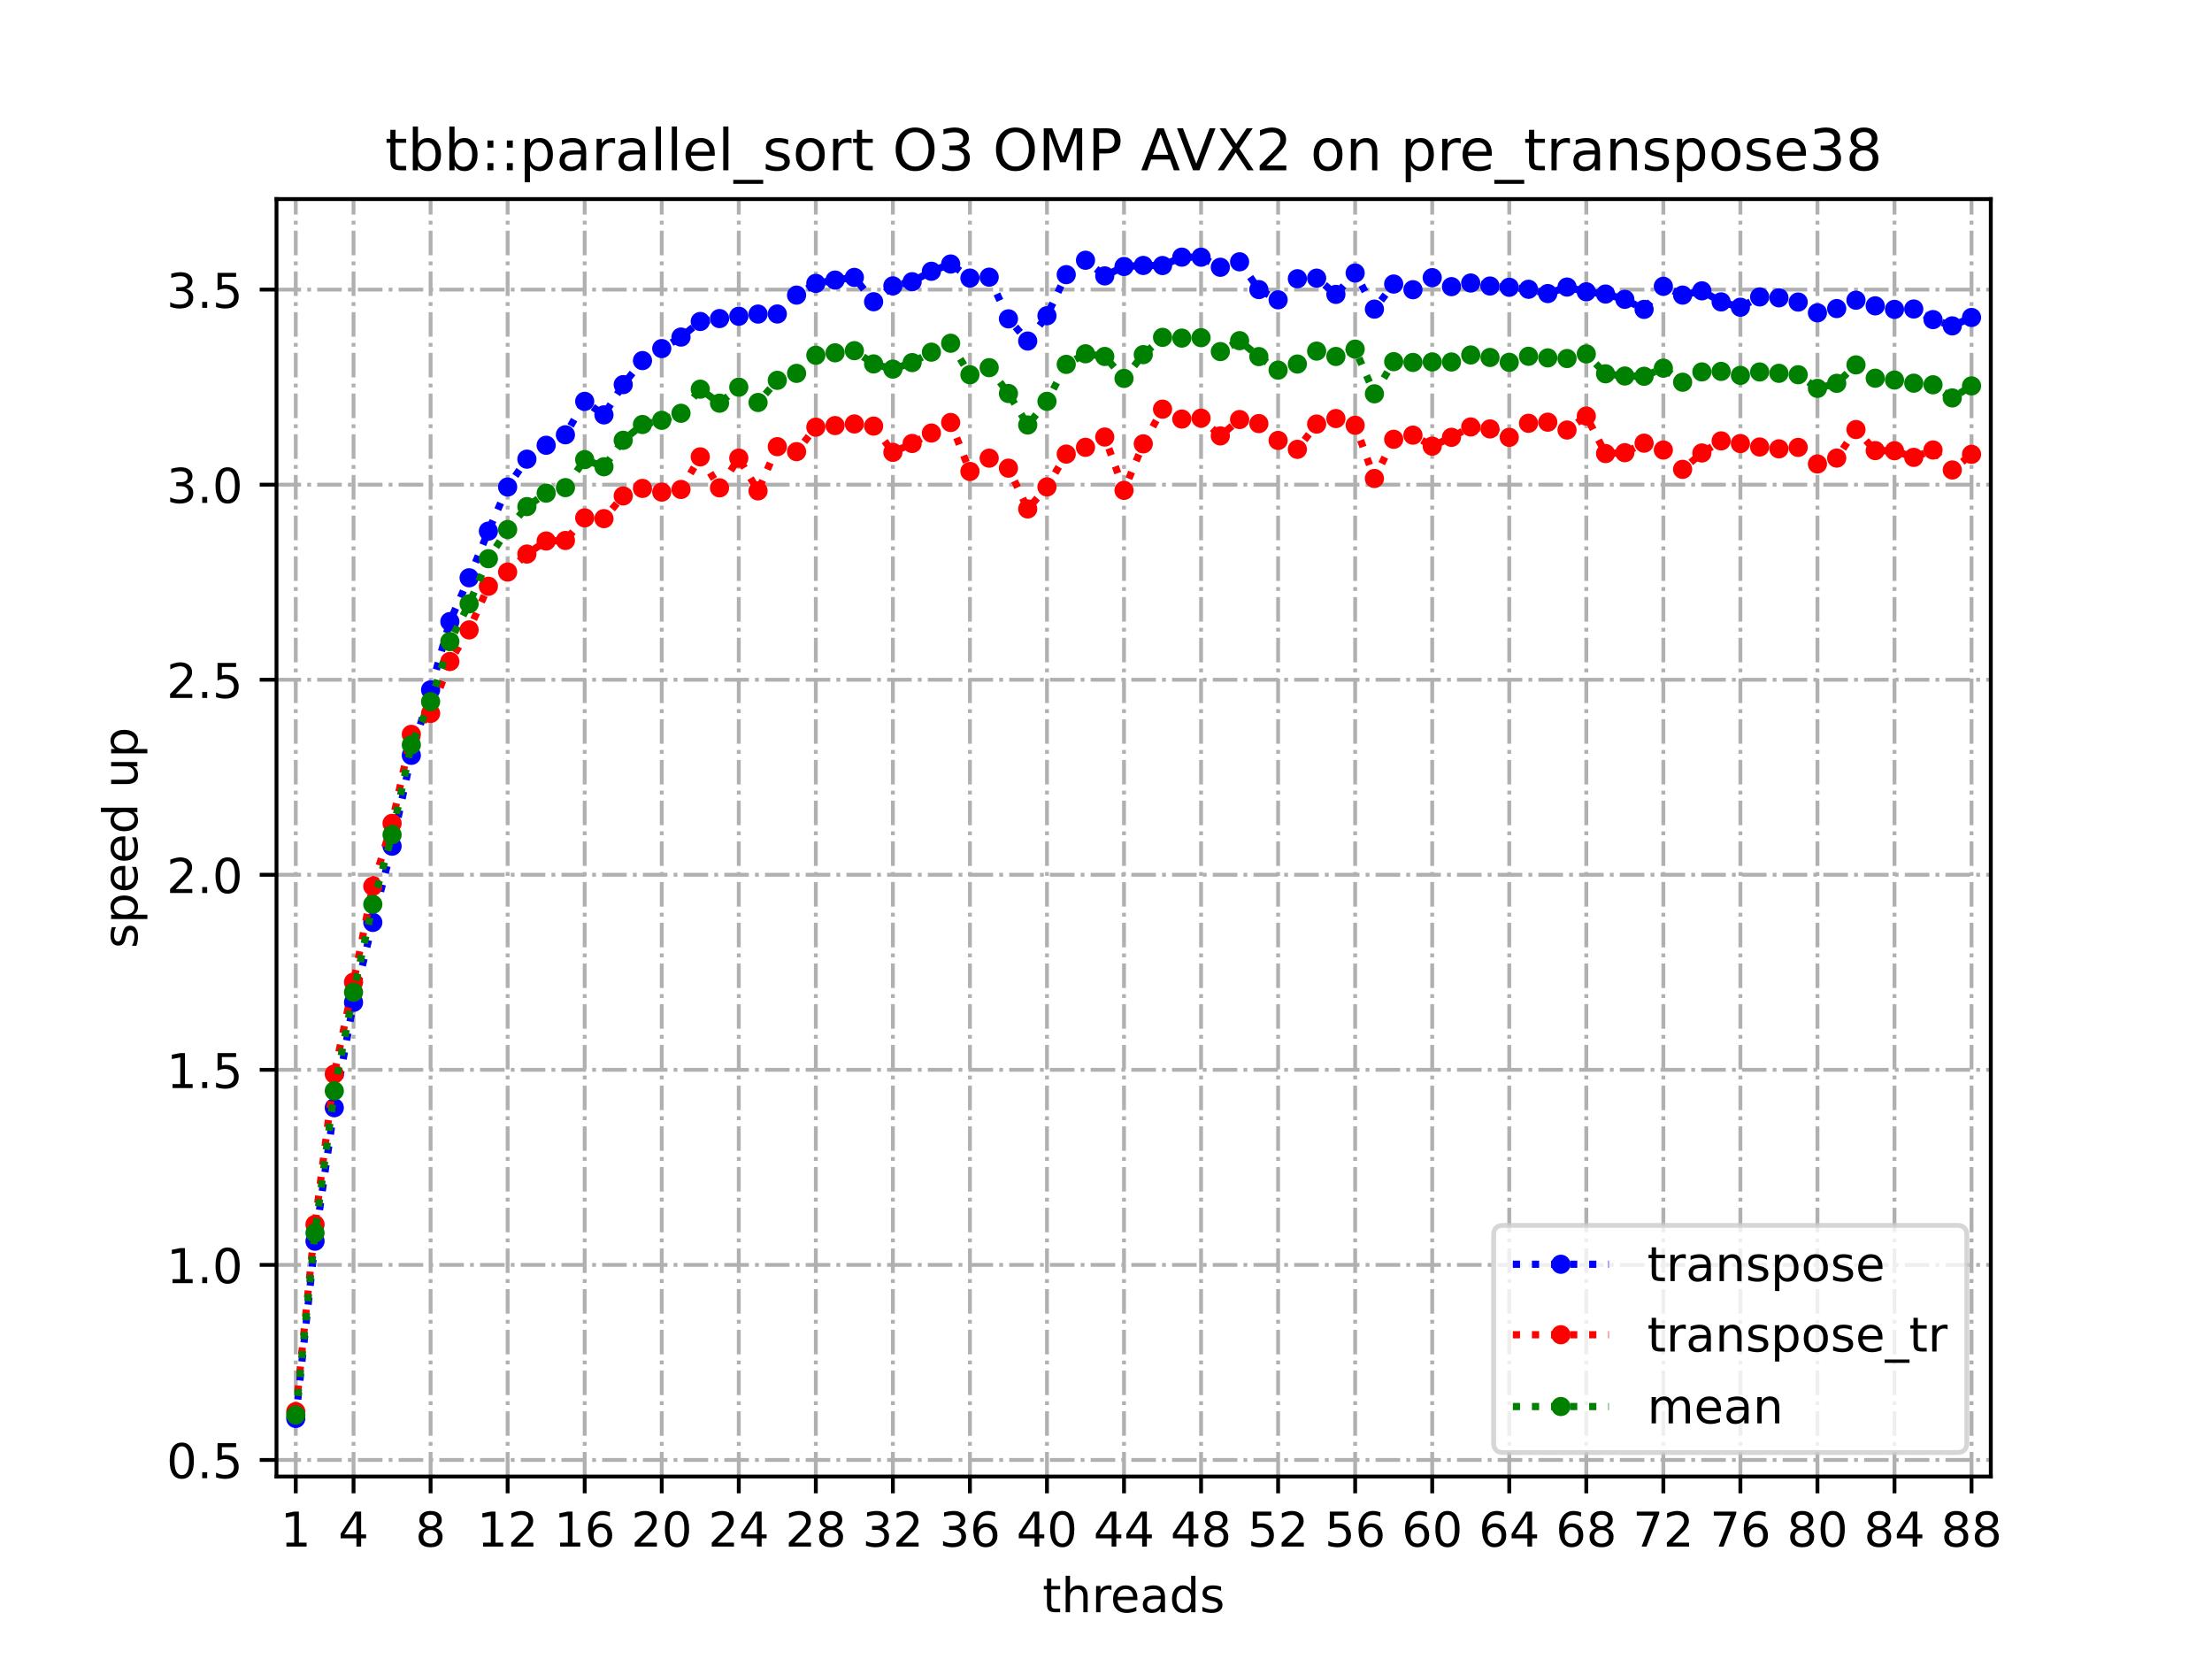 <?xml version="1.0" encoding="utf-8" standalone="no"?>
<!DOCTYPE svg PUBLIC "-//W3C//DTD SVG 1.1//EN"
  "http://www.w3.org/Graphics/SVG/1.1/DTD/svg11.dtd">
<!-- Created with matplotlib (https://matplotlib.org/) -->
<svg height="345.6pt" version="1.1" viewBox="0 0 460.8 345.6" width="460.8pt" xmlns="http://www.w3.org/2000/svg" xmlns:xlink="http://www.w3.org/1999/xlink">
 <defs>
  <style type="text/css">
*{stroke-linecap:butt;stroke-linejoin:round;}
  </style>
 </defs>
 <g id="figure_1">
  <g id="patch_1">
   <path d="M 0 345.6 
L 460.8 345.6 
L 460.8 0 
L 0 0 
z
" style="fill:#ffffff;"/>
  </g>
  <g id="axes_1">
   <g id="patch_2">
    <path d="M 57.6 307.584 
L 414.72 307.584 
L 414.72 41.472 
L 57.6 41.472 
z
" style="fill:#ffffff;"/>
   </g>
   <g id="matplotlib.axis_1">
    <g id="xtick_1">
     <g id="line2d_1">
      <path clip-path="url(#pda0041aa02)" d="M 61.613 307.584 
L 61.613 41.472 
" style="fill:none;stroke:#b0b0b0;stroke-dasharray:5.12,1.28,0.8,1.28;stroke-dashoffset:0;stroke-width:0.8;"/>
     </g>
     <g id="line2d_2">
      <defs>
       <path d="M 0 0 
L 0 3.5 
" id="mb5779b6d7b" style="stroke:#000000;stroke-width:0.8;"/>
      </defs>
      <g>
       <use style="stroke:#000000;stroke-width:0.8;" x="61.613" xlink:href="#mb5779b6d7b" y="307.584"/>
      </g>
     </g>
     <g id="text_1">
      <!-- 1 -->
      <defs>
       <path d="M 12.406 8.297 
L 28.516 8.297 
L 28.516 63.922 
L 10.984 60.406 
L 10.984 69.391 
L 28.422 72.906 
L 38.281 72.906 
L 38.281 8.297 
L 54.391 8.297 
L 54.391 0 
L 12.406 0 
z
" id="DejaVuSans-49"/>
      </defs>
      <g transform="translate(58.431 322.182)scale(0.1 -0.1)">
       <use xlink:href="#DejaVuSans-49"/>
      </g>
     </g>
    </g>
    <g id="xtick_2">
     <g id="line2d_3">
      <path clip-path="url(#pda0041aa02)" d="M 73.65 307.584 
L 73.65 41.472 
" style="fill:none;stroke:#b0b0b0;stroke-dasharray:5.12,1.28,0.8,1.28;stroke-dashoffset:0;stroke-width:0.8;"/>
     </g>
     <g id="line2d_4">
      <g>
       <use style="stroke:#000000;stroke-width:0.8;" x="73.65" xlink:href="#mb5779b6d7b" y="307.584"/>
      </g>
     </g>
     <g id="text_2">
      <!-- 4 -->
      <defs>
       <path d="M 37.797 64.312 
L 12.891 25.391 
L 37.797 25.391 
z
M 35.203 72.906 
L 47.609 72.906 
L 47.609 25.391 
L 58.016 25.391 
L 58.016 17.188 
L 47.609 17.188 
L 47.609 0 
L 37.797 0 
L 37.797 17.188 
L 4.891 17.188 
L 4.891 26.703 
z
" id="DejaVuSans-52"/>
      </defs>
      <g transform="translate(70.469 322.182)scale(0.1 -0.1)">
       <use xlink:href="#DejaVuSans-52"/>
      </g>
     </g>
    </g>
    <g id="xtick_3">
     <g id="line2d_5">
      <path clip-path="url(#pda0041aa02)" d="M 89.701 307.584 
L 89.701 41.472 
" style="fill:none;stroke:#b0b0b0;stroke-dasharray:5.12,1.28,0.8,1.28;stroke-dashoffset:0;stroke-width:0.8;"/>
     </g>
     <g id="line2d_6">
      <g>
       <use style="stroke:#000000;stroke-width:0.8;" x="89.701" xlink:href="#mb5779b6d7b" y="307.584"/>
      </g>
     </g>
     <g id="text_3">
      <!-- 8 -->
      <defs>
       <path d="M 31.781 34.625 
Q 24.75 34.625 20.719 30.859 
Q 16.703 27.094 16.703 20.516 
Q 16.703 13.922 20.719 10.156 
Q 24.75 6.391 31.781 6.391 
Q 38.812 6.391 42.859 10.172 
Q 46.922 13.969 46.922 20.516 
Q 46.922 27.094 42.891 30.859 
Q 38.875 34.625 31.781 34.625 
z
M 21.922 38.812 
Q 15.578 40.375 12.031 44.719 
Q 8.5 49.078 8.5 55.328 
Q 8.5 64.062 14.719 69.141 
Q 20.953 74.219 31.781 74.219 
Q 42.672 74.219 48.875 69.141 
Q 55.078 64.062 55.078 55.328 
Q 55.078 49.078 51.531 44.719 
Q 48 40.375 41.703 38.812 
Q 48.828 37.156 52.797 32.312 
Q 56.781 27.484 56.781 20.516 
Q 56.781 9.906 50.312 4.234 
Q 43.844 -1.422 31.781 -1.422 
Q 19.734 -1.422 13.25 4.234 
Q 6.781 9.906 6.781 20.516 
Q 6.781 27.484 10.781 32.312 
Q 14.797 37.156 21.922 38.812 
z
M 18.312 54.391 
Q 18.312 48.734 21.844 45.562 
Q 25.391 42.391 31.781 42.391 
Q 38.141 42.391 41.719 45.562 
Q 45.312 48.734 45.312 54.391 
Q 45.312 60.062 41.719 63.234 
Q 38.141 66.406 31.781 66.406 
Q 25.391 66.406 21.844 63.234 
Q 18.312 60.062 18.312 54.391 
z
" id="DejaVuSans-56"/>
      </defs>
      <g transform="translate(86.519 322.182)scale(0.1 -0.1)">
       <use xlink:href="#DejaVuSans-56"/>
      </g>
     </g>
    </g>
    <g id="xtick_4">
     <g id="line2d_7">
      <path clip-path="url(#pda0041aa02)" d="M 105.751 307.584 
L 105.751 41.472 
" style="fill:none;stroke:#b0b0b0;stroke-dasharray:5.12,1.28,0.8,1.28;stroke-dashoffset:0;stroke-width:0.8;"/>
     </g>
     <g id="line2d_8">
      <g>
       <use style="stroke:#000000;stroke-width:0.8;" x="105.751" xlink:href="#mb5779b6d7b" y="307.584"/>
      </g>
     </g>
     <g id="text_4">
      <!-- 12 -->
      <defs>
       <path d="M 19.188 8.297 
L 53.609 8.297 
L 53.609 0 
L 7.328 0 
L 7.328 8.297 
Q 12.938 14.109 22.625 23.891 
Q 32.328 33.688 34.812 36.531 
Q 39.547 41.844 41.422 45.531 
Q 43.312 49.219 43.312 52.781 
Q 43.312 58.594 39.234 62.25 
Q 35.156 65.922 28.609 65.922 
Q 23.969 65.922 18.812 64.312 
Q 13.672 62.703 7.812 59.422 
L 7.812 69.391 
Q 13.766 71.781 18.938 73 
Q 24.125 74.219 28.422 74.219 
Q 39.75 74.219 46.484 68.547 
Q 53.219 62.891 53.219 53.422 
Q 53.219 48.922 51.531 44.891 
Q 49.859 40.875 45.406 35.406 
Q 44.188 33.984 37.641 27.219 
Q 31.109 20.453 19.188 8.297 
z
" id="DejaVuSans-50"/>
      </defs>
      <g transform="translate(99.389 322.182)scale(0.1 -0.1)">
       <use xlink:href="#DejaVuSans-49"/>
       <use x="63.623" xlink:href="#DejaVuSans-50"/>
      </g>
     </g>
    </g>
    <g id="xtick_5">
     <g id="line2d_9">
      <path clip-path="url(#pda0041aa02)" d="M 121.801 307.584 
L 121.801 41.472 
" style="fill:none;stroke:#b0b0b0;stroke-dasharray:5.12,1.28,0.8,1.28;stroke-dashoffset:0;stroke-width:0.8;"/>
     </g>
     <g id="line2d_10">
      <g>
       <use style="stroke:#000000;stroke-width:0.8;" x="121.801" xlink:href="#mb5779b6d7b" y="307.584"/>
      </g>
     </g>
     <g id="text_5">
      <!-- 16 -->
      <defs>
       <path d="M 33.016 40.375 
Q 26.375 40.375 22.484 35.828 
Q 18.609 31.297 18.609 23.391 
Q 18.609 15.531 22.484 10.953 
Q 26.375 6.391 33.016 6.391 
Q 39.656 6.391 43.531 10.953 
Q 47.406 15.531 47.406 23.391 
Q 47.406 31.297 43.531 35.828 
Q 39.656 40.375 33.016 40.375 
z
M 52.594 71.297 
L 52.594 62.312 
Q 48.875 64.062 45.094 64.984 
Q 41.312 65.922 37.594 65.922 
Q 27.828 65.922 22.672 59.328 
Q 17.531 52.734 16.797 39.406 
Q 19.672 43.656 24.016 45.922 
Q 28.375 48.188 33.594 48.188 
Q 44.578 48.188 50.953 41.516 
Q 57.328 34.859 57.328 23.391 
Q 57.328 12.156 50.688 5.359 
Q 44.047 -1.422 33.016 -1.422 
Q 20.359 -1.422 13.672 8.266 
Q 6.984 17.969 6.984 36.375 
Q 6.984 53.656 15.188 63.938 
Q 23.391 74.219 37.203 74.219 
Q 40.922 74.219 44.703 73.484 
Q 48.484 72.75 52.594 71.297 
z
" id="DejaVuSans-54"/>
      </defs>
      <g transform="translate(115.439 322.182)scale(0.1 -0.1)">
       <use xlink:href="#DejaVuSans-49"/>
       <use x="63.623" xlink:href="#DejaVuSans-54"/>
      </g>
     </g>
    </g>
    <g id="xtick_6">
     <g id="line2d_11">
      <path clip-path="url(#pda0041aa02)" d="M 137.852 307.584 
L 137.852 41.472 
" style="fill:none;stroke:#b0b0b0;stroke-dasharray:5.12,1.28,0.8,1.28;stroke-dashoffset:0;stroke-width:0.8;"/>
     </g>
     <g id="line2d_12">
      <g>
       <use style="stroke:#000000;stroke-width:0.8;" x="137.852" xlink:href="#mb5779b6d7b" y="307.584"/>
      </g>
     </g>
     <g id="text_6">
      <!-- 20 -->
      <defs>
       <path d="M 31.781 66.406 
Q 24.172 66.406 20.328 58.906 
Q 16.5 51.422 16.5 36.375 
Q 16.5 21.391 20.328 13.891 
Q 24.172 6.391 31.781 6.391 
Q 39.453 6.391 43.281 13.891 
Q 47.125 21.391 47.125 36.375 
Q 47.125 51.422 43.281 58.906 
Q 39.453 66.406 31.781 66.406 
z
M 31.781 74.219 
Q 44.047 74.219 50.516 64.516 
Q 56.984 54.828 56.984 36.375 
Q 56.984 17.969 50.516 8.266 
Q 44.047 -1.422 31.781 -1.422 
Q 19.531 -1.422 13.062 8.266 
Q 6.594 17.969 6.594 36.375 
Q 6.594 54.828 13.062 64.516 
Q 19.531 74.219 31.781 74.219 
z
" id="DejaVuSans-48"/>
      </defs>
      <g transform="translate(131.489 322.182)scale(0.1 -0.1)">
       <use xlink:href="#DejaVuSans-50"/>
       <use x="63.623" xlink:href="#DejaVuSans-48"/>
      </g>
     </g>
    </g>
    <g id="xtick_7">
     <g id="line2d_13">
      <path clip-path="url(#pda0041aa02)" d="M 153.902 307.584 
L 153.902 41.472 
" style="fill:none;stroke:#b0b0b0;stroke-dasharray:5.12,1.28,0.8,1.28;stroke-dashoffset:0;stroke-width:0.8;"/>
     </g>
     <g id="line2d_14">
      <g>
       <use style="stroke:#000000;stroke-width:0.8;" x="153.902" xlink:href="#mb5779b6d7b" y="307.584"/>
      </g>
     </g>
     <g id="text_7">
      <!-- 24 -->
      <g transform="translate(147.54 322.182)scale(0.1 -0.1)">
       <use xlink:href="#DejaVuSans-50"/>
       <use x="63.623" xlink:href="#DejaVuSans-52"/>
      </g>
     </g>
    </g>
    <g id="xtick_8">
     <g id="line2d_15">
      <path clip-path="url(#pda0041aa02)" d="M 169.952 307.584 
L 169.952 41.472 
" style="fill:none;stroke:#b0b0b0;stroke-dasharray:5.12,1.28,0.8,1.28;stroke-dashoffset:0;stroke-width:0.8;"/>
     </g>
     <g id="line2d_16">
      <g>
       <use style="stroke:#000000;stroke-width:0.8;" x="169.952" xlink:href="#mb5779b6d7b" y="307.584"/>
      </g>
     </g>
     <g id="text_8">
      <!-- 28 -->
      <g transform="translate(163.59 322.182)scale(0.1 -0.1)">
       <use xlink:href="#DejaVuSans-50"/>
       <use x="63.623" xlink:href="#DejaVuSans-56"/>
      </g>
     </g>
    </g>
    <g id="xtick_9">
     <g id="line2d_17">
      <path clip-path="url(#pda0041aa02)" d="M 186.003 307.584 
L 186.003 41.472 
" style="fill:none;stroke:#b0b0b0;stroke-dasharray:5.12,1.28,0.8,1.28;stroke-dashoffset:0;stroke-width:0.8;"/>
     </g>
     <g id="line2d_18">
      <g>
       <use style="stroke:#000000;stroke-width:0.8;" x="186.003" xlink:href="#mb5779b6d7b" y="307.584"/>
      </g>
     </g>
     <g id="text_9">
      <!-- 32 -->
      <defs>
       <path d="M 40.578 39.312 
Q 47.656 37.797 51.625 33 
Q 55.609 28.219 55.609 21.188 
Q 55.609 10.406 48.188 4.484 
Q 40.766 -1.422 27.094 -1.422 
Q 22.516 -1.422 17.656 -0.516 
Q 12.797 0.391 7.625 2.203 
L 7.625 11.719 
Q 11.719 9.328 16.594 8.109 
Q 21.484 6.891 26.812 6.891 
Q 36.078 6.891 40.938 10.547 
Q 45.797 14.203 45.797 21.188 
Q 45.797 27.641 41.281 31.266 
Q 36.766 34.906 28.719 34.906 
L 20.219 34.906 
L 20.219 43.016 
L 29.109 43.016 
Q 36.375 43.016 40.234 45.922 
Q 44.094 48.828 44.094 54.297 
Q 44.094 59.906 40.109 62.906 
Q 36.141 65.922 28.719 65.922 
Q 24.656 65.922 20.016 65.031 
Q 15.375 64.156 9.812 62.312 
L 9.812 71.094 
Q 15.438 72.656 20.344 73.438 
Q 25.25 74.219 29.594 74.219 
Q 40.828 74.219 47.359 69.109 
Q 53.906 64.016 53.906 55.328 
Q 53.906 49.266 50.438 45.094 
Q 46.969 40.922 40.578 39.312 
z
" id="DejaVuSans-51"/>
      </defs>
      <g transform="translate(179.64 322.182)scale(0.1 -0.1)">
       <use xlink:href="#DejaVuSans-51"/>
       <use x="63.623" xlink:href="#DejaVuSans-50"/>
      </g>
     </g>
    </g>
    <g id="xtick_10">
     <g id="line2d_19">
      <path clip-path="url(#pda0041aa02)" d="M 202.053 307.584 
L 202.053 41.472 
" style="fill:none;stroke:#b0b0b0;stroke-dasharray:5.12,1.28,0.8,1.28;stroke-dashoffset:0;stroke-width:0.8;"/>
     </g>
     <g id="line2d_20">
      <g>
       <use style="stroke:#000000;stroke-width:0.8;" x="202.053" xlink:href="#mb5779b6d7b" y="307.584"/>
      </g>
     </g>
     <g id="text_10">
      <!-- 36 -->
      <g transform="translate(195.691 322.182)scale(0.1 -0.1)">
       <use xlink:href="#DejaVuSans-51"/>
       <use x="63.623" xlink:href="#DejaVuSans-54"/>
      </g>
     </g>
    </g>
    <g id="xtick_11">
     <g id="line2d_21">
      <path clip-path="url(#pda0041aa02)" d="M 218.103 307.584 
L 218.103 41.472 
" style="fill:none;stroke:#b0b0b0;stroke-dasharray:5.12,1.28,0.8,1.28;stroke-dashoffset:0;stroke-width:0.8;"/>
     </g>
     <g id="line2d_22">
      <g>
       <use style="stroke:#000000;stroke-width:0.8;" x="218.103" xlink:href="#mb5779b6d7b" y="307.584"/>
      </g>
     </g>
     <g id="text_11">
      <!-- 40 -->
      <g transform="translate(211.741 322.182)scale(0.1 -0.1)">
       <use xlink:href="#DejaVuSans-52"/>
       <use x="63.623" xlink:href="#DejaVuSans-48"/>
      </g>
     </g>
    </g>
    <g id="xtick_12">
     <g id="line2d_23">
      <path clip-path="url(#pda0041aa02)" d="M 234.154 307.584 
L 234.154 41.472 
" style="fill:none;stroke:#b0b0b0;stroke-dasharray:5.12,1.28,0.8,1.28;stroke-dashoffset:0;stroke-width:0.8;"/>
     </g>
     <g id="line2d_24">
      <g>
       <use style="stroke:#000000;stroke-width:0.8;" x="234.154" xlink:href="#mb5779b6d7b" y="307.584"/>
      </g>
     </g>
     <g id="text_12">
      <!-- 44 -->
      <g transform="translate(227.791 322.182)scale(0.1 -0.1)">
       <use xlink:href="#DejaVuSans-52"/>
       <use x="63.623" xlink:href="#DejaVuSans-52"/>
      </g>
     </g>
    </g>
    <g id="xtick_13">
     <g id="line2d_25">
      <path clip-path="url(#pda0041aa02)" d="M 250.204 307.584 
L 250.204 41.472 
" style="fill:none;stroke:#b0b0b0;stroke-dasharray:5.12,1.28,0.8,1.28;stroke-dashoffset:0;stroke-width:0.8;"/>
     </g>
     <g id="line2d_26">
      <g>
       <use style="stroke:#000000;stroke-width:0.8;" x="250.204" xlink:href="#mb5779b6d7b" y="307.584"/>
      </g>
     </g>
     <g id="text_13">
      <!-- 48 -->
      <g transform="translate(243.842 322.182)scale(0.1 -0.1)">
       <use xlink:href="#DejaVuSans-52"/>
       <use x="63.623" xlink:href="#DejaVuSans-56"/>
      </g>
     </g>
    </g>
    <g id="xtick_14">
     <g id="line2d_27">
      <path clip-path="url(#pda0041aa02)" d="M 266.254 307.584 
L 266.254 41.472 
" style="fill:none;stroke:#b0b0b0;stroke-dasharray:5.12,1.28,0.8,1.28;stroke-dashoffset:0;stroke-width:0.8;"/>
     </g>
     <g id="line2d_28">
      <g>
       <use style="stroke:#000000;stroke-width:0.8;" x="266.254" xlink:href="#mb5779b6d7b" y="307.584"/>
      </g>
     </g>
     <g id="text_14">
      <!-- 52 -->
      <defs>
       <path d="M 10.797 72.906 
L 49.516 72.906 
L 49.516 64.594 
L 19.828 64.594 
L 19.828 46.734 
Q 21.969 47.469 24.109 47.828 
Q 26.266 48.188 28.422 48.188 
Q 40.625 48.188 47.75 41.5 
Q 54.891 34.812 54.891 23.391 
Q 54.891 11.625 47.562 5.094 
Q 40.234 -1.422 26.906 -1.422 
Q 22.312 -1.422 17.547 -0.641 
Q 12.797 0.141 7.719 1.703 
L 7.719 11.625 
Q 12.109 9.234 16.797 8.062 
Q 21.484 6.891 26.703 6.891 
Q 35.156 6.891 40.078 11.328 
Q 45.016 15.766 45.016 23.391 
Q 45.016 31 40.078 35.438 
Q 35.156 39.891 26.703 39.891 
Q 22.75 39.891 18.812 39.016 
Q 14.891 38.141 10.797 36.281 
z
" id="DejaVuSans-53"/>
      </defs>
      <g transform="translate(259.892 322.182)scale(0.1 -0.1)">
       <use xlink:href="#DejaVuSans-53"/>
       <use x="63.623" xlink:href="#DejaVuSans-50"/>
      </g>
     </g>
    </g>
    <g id="xtick_15">
     <g id="line2d_29">
      <path clip-path="url(#pda0041aa02)" d="M 282.305 307.584 
L 282.305 41.472 
" style="fill:none;stroke:#b0b0b0;stroke-dasharray:5.12,1.28,0.8,1.28;stroke-dashoffset:0;stroke-width:0.8;"/>
     </g>
     <g id="line2d_30">
      <g>
       <use style="stroke:#000000;stroke-width:0.8;" x="282.305" xlink:href="#mb5779b6d7b" y="307.584"/>
      </g>
     </g>
     <g id="text_15">
      <!-- 56 -->
      <g transform="translate(275.942 322.182)scale(0.1 -0.1)">
       <use xlink:href="#DejaVuSans-53"/>
       <use x="63.623" xlink:href="#DejaVuSans-54"/>
      </g>
     </g>
    </g>
    <g id="xtick_16">
     <g id="line2d_31">
      <path clip-path="url(#pda0041aa02)" d="M 298.355 307.584 
L 298.355 41.472 
" style="fill:none;stroke:#b0b0b0;stroke-dasharray:5.12,1.28,0.8,1.28;stroke-dashoffset:0;stroke-width:0.8;"/>
     </g>
     <g id="line2d_32">
      <g>
       <use style="stroke:#000000;stroke-width:0.8;" x="298.355" xlink:href="#mb5779b6d7b" y="307.584"/>
      </g>
     </g>
     <g id="text_16">
      <!-- 60 -->
      <g transform="translate(291.993 322.182)scale(0.1 -0.1)">
       <use xlink:href="#DejaVuSans-54"/>
       <use x="63.623" xlink:href="#DejaVuSans-48"/>
      </g>
     </g>
    </g>
    <g id="xtick_17">
     <g id="line2d_33">
      <path clip-path="url(#pda0041aa02)" d="M 314.405 307.584 
L 314.405 41.472 
" style="fill:none;stroke:#b0b0b0;stroke-dasharray:5.12,1.28,0.8,1.28;stroke-dashoffset:0;stroke-width:0.8;"/>
     </g>
     <g id="line2d_34">
      <g>
       <use style="stroke:#000000;stroke-width:0.8;" x="314.405" xlink:href="#mb5779b6d7b" y="307.584"/>
      </g>
     </g>
     <g id="text_17">
      <!-- 64 -->
      <g transform="translate(308.043 322.182)scale(0.1 -0.1)">
       <use xlink:href="#DejaVuSans-54"/>
       <use x="63.623" xlink:href="#DejaVuSans-52"/>
      </g>
     </g>
    </g>
    <g id="xtick_18">
     <g id="line2d_35">
      <path clip-path="url(#pda0041aa02)" d="M 330.456 307.584 
L 330.456 41.472 
" style="fill:none;stroke:#b0b0b0;stroke-dasharray:5.12,1.28,0.8,1.28;stroke-dashoffset:0;stroke-width:0.8;"/>
     </g>
     <g id="line2d_36">
      <g>
       <use style="stroke:#000000;stroke-width:0.8;" x="330.456" xlink:href="#mb5779b6d7b" y="307.584"/>
      </g>
     </g>
     <g id="text_18">
      <!-- 68 -->
      <g transform="translate(324.093 322.182)scale(0.1 -0.1)">
       <use xlink:href="#DejaVuSans-54"/>
       <use x="63.623" xlink:href="#DejaVuSans-56"/>
      </g>
     </g>
    </g>
    <g id="xtick_19">
     <g id="line2d_37">
      <path clip-path="url(#pda0041aa02)" d="M 346.506 307.584 
L 346.506 41.472 
" style="fill:none;stroke:#b0b0b0;stroke-dasharray:5.12,1.28,0.8,1.28;stroke-dashoffset:0;stroke-width:0.8;"/>
     </g>
     <g id="line2d_38">
      <g>
       <use style="stroke:#000000;stroke-width:0.8;" x="346.506" xlink:href="#mb5779b6d7b" y="307.584"/>
      </g>
     </g>
     <g id="text_19">
      <!-- 72 -->
      <defs>
       <path d="M 8.203 72.906 
L 55.078 72.906 
L 55.078 68.703 
L 28.609 0 
L 18.312 0 
L 43.219 64.594 
L 8.203 64.594 
z
" id="DejaVuSans-55"/>
      </defs>
      <g transform="translate(340.144 322.182)scale(0.1 -0.1)">
       <use xlink:href="#DejaVuSans-55"/>
       <use x="63.623" xlink:href="#DejaVuSans-50"/>
      </g>
     </g>
    </g>
    <g id="xtick_20">
     <g id="line2d_39">
      <path clip-path="url(#pda0041aa02)" d="M 362.556 307.584 
L 362.556 41.472 
" style="fill:none;stroke:#b0b0b0;stroke-dasharray:5.12,1.28,0.8,1.28;stroke-dashoffset:0;stroke-width:0.8;"/>
     </g>
     <g id="line2d_40">
      <g>
       <use style="stroke:#000000;stroke-width:0.8;" x="362.556" xlink:href="#mb5779b6d7b" y="307.584"/>
      </g>
     </g>
     <g id="text_20">
      <!-- 76 -->
      <g transform="translate(356.194 322.182)scale(0.1 -0.1)">
       <use xlink:href="#DejaVuSans-55"/>
       <use x="63.623" xlink:href="#DejaVuSans-54"/>
      </g>
     </g>
    </g>
    <g id="xtick_21">
     <g id="line2d_41">
      <path clip-path="url(#pda0041aa02)" d="M 378.607 307.584 
L 378.607 41.472 
" style="fill:none;stroke:#b0b0b0;stroke-dasharray:5.12,1.28,0.8,1.28;stroke-dashoffset:0;stroke-width:0.8;"/>
     </g>
     <g id="line2d_42">
      <g>
       <use style="stroke:#000000;stroke-width:0.8;" x="378.607" xlink:href="#mb5779b6d7b" y="307.584"/>
      </g>
     </g>
     <g id="text_21">
      <!-- 80 -->
      <g transform="translate(372.244 322.182)scale(0.1 -0.1)">
       <use xlink:href="#DejaVuSans-56"/>
       <use x="63.623" xlink:href="#DejaVuSans-48"/>
      </g>
     </g>
    </g>
    <g id="xtick_22">
     <g id="line2d_43">
      <path clip-path="url(#pda0041aa02)" d="M 394.657 307.584 
L 394.657 41.472 
" style="fill:none;stroke:#b0b0b0;stroke-dasharray:5.12,1.28,0.8,1.28;stroke-dashoffset:0;stroke-width:0.8;"/>
     </g>
     <g id="line2d_44">
      <g>
       <use style="stroke:#000000;stroke-width:0.8;" x="394.657" xlink:href="#mb5779b6d7b" y="307.584"/>
      </g>
     </g>
     <g id="text_22">
      <!-- 84 -->
      <g transform="translate(388.295 322.182)scale(0.1 -0.1)">
       <use xlink:href="#DejaVuSans-56"/>
       <use x="63.623" xlink:href="#DejaVuSans-52"/>
      </g>
     </g>
    </g>
    <g id="xtick_23">
     <g id="line2d_45">
      <path clip-path="url(#pda0041aa02)" d="M 410.707 307.584 
L 410.707 41.472 
" style="fill:none;stroke:#b0b0b0;stroke-dasharray:5.12,1.28,0.8,1.28;stroke-dashoffset:0;stroke-width:0.8;"/>
     </g>
     <g id="line2d_46">
      <g>
       <use style="stroke:#000000;stroke-width:0.8;" x="410.707" xlink:href="#mb5779b6d7b" y="307.584"/>
      </g>
     </g>
     <g id="text_23">
      <!-- 88 -->
      <g transform="translate(404.345 322.182)scale(0.1 -0.1)">
       <use xlink:href="#DejaVuSans-56"/>
       <use x="63.623" xlink:href="#DejaVuSans-56"/>
      </g>
     </g>
    </g>
    <g id="text_24">
     <!-- threads -->
     <defs>
      <path d="M 18.312 70.219 
L 18.312 54.688 
L 36.812 54.688 
L 36.812 47.703 
L 18.312 47.703 
L 18.312 18.016 
Q 18.312 11.328 20.141 9.422 
Q 21.969 7.516 27.594 7.516 
L 36.812 7.516 
L 36.812 0 
L 27.594 0 
Q 17.188 0 13.234 3.875 
Q 9.281 7.766 9.281 18.016 
L 9.281 47.703 
L 2.688 47.703 
L 2.688 54.688 
L 9.281 54.688 
L 9.281 70.219 
z
" id="DejaVuSans-116"/>
      <path d="M 54.891 33.016 
L 54.891 0 
L 45.906 0 
L 45.906 32.719 
Q 45.906 40.484 42.875 44.328 
Q 39.844 48.188 33.797 48.188 
Q 26.516 48.188 22.312 43.547 
Q 18.109 38.922 18.109 30.906 
L 18.109 0 
L 9.078 0 
L 9.078 75.984 
L 18.109 75.984 
L 18.109 46.188 
Q 21.344 51.125 25.703 53.562 
Q 30.078 56 35.797 56 
Q 45.219 56 50.047 50.172 
Q 54.891 44.344 54.891 33.016 
z
" id="DejaVuSans-104"/>
      <path d="M 41.109 46.297 
Q 39.594 47.172 37.812 47.578 
Q 36.031 48 33.891 48 
Q 26.266 48 22.188 43.047 
Q 18.109 38.094 18.109 28.812 
L 18.109 0 
L 9.078 0 
L 9.078 54.688 
L 18.109 54.688 
L 18.109 46.188 
Q 20.953 51.172 25.484 53.578 
Q 30.031 56 36.531 56 
Q 37.453 56 38.578 55.875 
Q 39.703 55.766 41.062 55.516 
z
" id="DejaVuSans-114"/>
      <path d="M 56.203 29.594 
L 56.203 25.203 
L 14.891 25.203 
Q 15.484 15.922 20.484 11.062 
Q 25.484 6.203 34.422 6.203 
Q 39.594 6.203 44.453 7.469 
Q 49.312 8.734 54.109 11.281 
L 54.109 2.781 
Q 49.266 0.734 44.188 -0.344 
Q 39.109 -1.422 33.891 -1.422 
Q 20.797 -1.422 13.156 6.188 
Q 5.516 13.812 5.516 26.812 
Q 5.516 40.234 12.766 48.109 
Q 20.016 56 32.328 56 
Q 43.359 56 49.781 48.891 
Q 56.203 41.797 56.203 29.594 
z
M 47.219 32.234 
Q 47.125 39.594 43.094 43.984 
Q 39.062 48.391 32.422 48.391 
Q 24.906 48.391 20.391 44.141 
Q 15.875 39.891 15.188 32.172 
z
" id="DejaVuSans-101"/>
      <path d="M 34.281 27.484 
Q 23.391 27.484 19.188 25 
Q 14.984 22.516 14.984 16.5 
Q 14.984 11.719 18.141 8.906 
Q 21.297 6.109 26.703 6.109 
Q 34.188 6.109 38.703 11.406 
Q 43.219 16.703 43.219 25.484 
L 43.219 27.484 
z
M 52.203 31.203 
L 52.203 0 
L 43.219 0 
L 43.219 8.297 
Q 40.141 3.328 35.547 0.953 
Q 30.953 -1.422 24.312 -1.422 
Q 15.922 -1.422 10.953 3.297 
Q 6 8.016 6 15.922 
Q 6 25.141 12.172 29.828 
Q 18.359 34.516 30.609 34.516 
L 43.219 34.516 
L 43.219 35.406 
Q 43.219 41.609 39.141 45 
Q 35.062 48.391 27.688 48.391 
Q 23 48.391 18.547 47.266 
Q 14.109 46.141 10.016 43.891 
L 10.016 52.203 
Q 14.938 54.109 19.578 55.047 
Q 24.219 56 28.609 56 
Q 40.484 56 46.344 49.844 
Q 52.203 43.703 52.203 31.203 
z
" id="DejaVuSans-97"/>
      <path d="M 45.406 46.391 
L 45.406 75.984 
L 54.391 75.984 
L 54.391 0 
L 45.406 0 
L 45.406 8.203 
Q 42.578 3.328 38.25 0.953 
Q 33.938 -1.422 27.875 -1.422 
Q 17.969 -1.422 11.734 6.484 
Q 5.516 14.406 5.516 27.297 
Q 5.516 40.188 11.734 48.094 
Q 17.969 56 27.875 56 
Q 33.938 56 38.25 53.625 
Q 42.578 51.266 45.406 46.391 
z
M 14.797 27.297 
Q 14.797 17.391 18.875 11.75 
Q 22.953 6.109 30.078 6.109 
Q 37.203 6.109 41.297 11.75 
Q 45.406 17.391 45.406 27.297 
Q 45.406 37.203 41.297 42.844 
Q 37.203 48.484 30.078 48.484 
Q 22.953 48.484 18.875 42.844 
Q 14.797 37.203 14.797 27.297 
z
" id="DejaVuSans-100"/>
      <path d="M 44.281 53.078 
L 44.281 44.578 
Q 40.484 46.531 36.375 47.5 
Q 32.281 48.484 27.875 48.484 
Q 21.188 48.484 17.844 46.438 
Q 14.5 44.391 14.5 40.281 
Q 14.5 37.156 16.891 35.375 
Q 19.281 33.594 26.516 31.984 
L 29.594 31.297 
Q 39.156 29.25 43.188 25.516 
Q 47.219 21.781 47.219 15.094 
Q 47.219 7.469 41.188 3.016 
Q 35.156 -1.422 24.609 -1.422 
Q 20.219 -1.422 15.453 -0.562 
Q 10.688 0.297 5.422 2 
L 5.422 11.281 
Q 10.406 8.688 15.234 7.391 
Q 20.062 6.109 24.812 6.109 
Q 31.156 6.109 34.562 8.281 
Q 37.984 10.453 37.984 14.406 
Q 37.984 18.062 35.516 20.016 
Q 33.062 21.969 24.703 23.781 
L 21.578 24.516 
Q 13.234 26.266 9.516 29.906 
Q 5.812 33.547 5.812 39.891 
Q 5.812 47.609 11.281 51.797 
Q 16.75 56 26.812 56 
Q 31.781 56 36.172 55.266 
Q 40.578 54.547 44.281 53.078 
z
" id="DejaVuSans-115"/>
     </defs>
     <g transform="translate(217.169 335.861)scale(0.1 -0.1)">
      <use xlink:href="#DejaVuSans-116"/>
      <use x="39.209" xlink:href="#DejaVuSans-104"/>
      <use x="102.588" xlink:href="#DejaVuSans-114"/>
      <use x="141.451" xlink:href="#DejaVuSans-101"/>
      <use x="202.975" xlink:href="#DejaVuSans-97"/>
      <use x="264.254" xlink:href="#DejaVuSans-100"/>
      <use x="327.73" xlink:href="#DejaVuSans-115"/>
     </g>
    </g>
   </g>
   <g id="matplotlib.axis_2">
    <g id="ytick_1">
     <g id="line2d_47">
      <path clip-path="url(#pda0041aa02)" d="M 57.6 304.132 
L 414.72 304.132 
" style="fill:none;stroke:#b0b0b0;stroke-dasharray:5.12,1.28,0.8,1.28;stroke-dashoffset:0;stroke-width:0.8;"/>
     </g>
     <g id="line2d_48">
      <defs>
       <path d="M 0 0 
L -3.5 0 
" id="m3812b203d4" style="stroke:#000000;stroke-width:0.8;"/>
      </defs>
      <g>
       <use style="stroke:#000000;stroke-width:0.8;" x="57.6" xlink:href="#m3812b203d4" y="304.132"/>
      </g>
     </g>
     <g id="text_25">
      <!-- 0.5 -->
      <defs>
       <path d="M 10.688 12.406 
L 21 12.406 
L 21 0 
L 10.688 0 
z
" id="DejaVuSans-46"/>
      </defs>
      <g transform="translate(34.697 307.931)scale(0.1 -0.1)">
       <use xlink:href="#DejaVuSans-48"/>
       <use x="63.623" xlink:href="#DejaVuSans-46"/>
       <use x="95.41" xlink:href="#DejaVuSans-53"/>
      </g>
     </g>
    </g>
    <g id="ytick_2">
     <g id="line2d_49">
      <path clip-path="url(#pda0041aa02)" d="M 57.6 263.498 
L 414.72 263.498 
" style="fill:none;stroke:#b0b0b0;stroke-dasharray:5.12,1.28,0.8,1.28;stroke-dashoffset:0;stroke-width:0.8;"/>
     </g>
     <g id="line2d_50">
      <g>
       <use style="stroke:#000000;stroke-width:0.8;" x="57.6" xlink:href="#m3812b203d4" y="263.498"/>
      </g>
     </g>
     <g id="text_26">
      <!-- 1.0 -->
      <g transform="translate(34.697 267.297)scale(0.1 -0.1)">
       <use xlink:href="#DejaVuSans-49"/>
       <use x="63.623" xlink:href="#DejaVuSans-46"/>
       <use x="95.41" xlink:href="#DejaVuSans-48"/>
      </g>
     </g>
    </g>
    <g id="ytick_3">
     <g id="line2d_51">
      <path clip-path="url(#pda0041aa02)" d="M 57.6 222.864 
L 414.72 222.864 
" style="fill:none;stroke:#b0b0b0;stroke-dasharray:5.12,1.28,0.8,1.28;stroke-dashoffset:0;stroke-width:0.8;"/>
     </g>
     <g id="line2d_52">
      <g>
       <use style="stroke:#000000;stroke-width:0.8;" x="57.6" xlink:href="#m3812b203d4" y="222.864"/>
      </g>
     </g>
     <g id="text_27">
      <!-- 1.5 -->
      <g transform="translate(34.697 226.663)scale(0.1 -0.1)">
       <use xlink:href="#DejaVuSans-49"/>
       <use x="63.623" xlink:href="#DejaVuSans-46"/>
       <use x="95.41" xlink:href="#DejaVuSans-53"/>
      </g>
     </g>
    </g>
    <g id="ytick_4">
     <g id="line2d_53">
      <path clip-path="url(#pda0041aa02)" d="M 57.6 182.231 
L 414.72 182.231 
" style="fill:none;stroke:#b0b0b0;stroke-dasharray:5.12,1.28,0.8,1.28;stroke-dashoffset:0;stroke-width:0.8;"/>
     </g>
     <g id="line2d_54">
      <g>
       <use style="stroke:#000000;stroke-width:0.8;" x="57.6" xlink:href="#m3812b203d4" y="182.231"/>
      </g>
     </g>
     <g id="text_28">
      <!-- 2.0 -->
      <g transform="translate(34.697 186.03)scale(0.1 -0.1)">
       <use xlink:href="#DejaVuSans-50"/>
       <use x="63.623" xlink:href="#DejaVuSans-46"/>
       <use x="95.41" xlink:href="#DejaVuSans-48"/>
      </g>
     </g>
    </g>
    <g id="ytick_5">
     <g id="line2d_55">
      <path clip-path="url(#pda0041aa02)" d="M 57.6 141.597 
L 414.72 141.597 
" style="fill:none;stroke:#b0b0b0;stroke-dasharray:5.12,1.28,0.8,1.28;stroke-dashoffset:0;stroke-width:0.8;"/>
     </g>
     <g id="line2d_56">
      <g>
       <use style="stroke:#000000;stroke-width:0.8;" x="57.6" xlink:href="#m3812b203d4" y="141.597"/>
      </g>
     </g>
     <g id="text_29">
      <!-- 2.5 -->
      <g transform="translate(34.697 145.396)scale(0.1 -0.1)">
       <use xlink:href="#DejaVuSans-50"/>
       <use x="63.623" xlink:href="#DejaVuSans-46"/>
       <use x="95.41" xlink:href="#DejaVuSans-53"/>
      </g>
     </g>
    </g>
    <g id="ytick_6">
     <g id="line2d_57">
      <path clip-path="url(#pda0041aa02)" d="M 57.6 100.963 
L 414.72 100.963 
" style="fill:none;stroke:#b0b0b0;stroke-dasharray:5.12,1.28,0.8,1.28;stroke-dashoffset:0;stroke-width:0.8;"/>
     </g>
     <g id="line2d_58">
      <g>
       <use style="stroke:#000000;stroke-width:0.8;" x="57.6" xlink:href="#m3812b203d4" y="100.963"/>
      </g>
     </g>
     <g id="text_30">
      <!-- 3.0 -->
      <g transform="translate(34.697 104.762)scale(0.1 -0.1)">
       <use xlink:href="#DejaVuSans-51"/>
       <use x="63.623" xlink:href="#DejaVuSans-46"/>
       <use x="95.41" xlink:href="#DejaVuSans-48"/>
      </g>
     </g>
    </g>
    <g id="ytick_7">
     <g id="line2d_59">
      <path clip-path="url(#pda0041aa02)" d="M 57.6 60.33 
L 414.72 60.33 
" style="fill:none;stroke:#b0b0b0;stroke-dasharray:5.12,1.28,0.8,1.28;stroke-dashoffset:0;stroke-width:0.8;"/>
     </g>
     <g id="line2d_60">
      <g>
       <use style="stroke:#000000;stroke-width:0.8;" x="57.6" xlink:href="#m3812b203d4" y="60.33"/>
      </g>
     </g>
     <g id="text_31">
      <!-- 3.5 -->
      <g transform="translate(34.697 64.129)scale(0.1 -0.1)">
       <use xlink:href="#DejaVuSans-51"/>
       <use x="63.623" xlink:href="#DejaVuSans-46"/>
       <use x="95.41" xlink:href="#DejaVuSans-53"/>
      </g>
     </g>
    </g>
    <g id="text_32">
     <!-- speed up -->
     <defs>
      <path d="M 18.109 8.203 
L 18.109 -20.797 
L 9.078 -20.797 
L 9.078 54.688 
L 18.109 54.688 
L 18.109 46.391 
Q 20.953 51.266 25.266 53.625 
Q 29.594 56 35.594 56 
Q 45.562 56 51.781 48.094 
Q 58.016 40.188 58.016 27.297 
Q 58.016 14.406 51.781 6.484 
Q 45.562 -1.422 35.594 -1.422 
Q 29.594 -1.422 25.266 0.953 
Q 20.953 3.328 18.109 8.203 
z
M 48.688 27.297 
Q 48.688 37.203 44.609 42.844 
Q 40.531 48.484 33.406 48.484 
Q 26.266 48.484 22.188 42.844 
Q 18.109 37.203 18.109 27.297 
Q 18.109 17.391 22.188 11.75 
Q 26.266 6.109 33.406 6.109 
Q 40.531 6.109 44.609 11.75 
Q 48.688 17.391 48.688 27.297 
z
" id="DejaVuSans-112"/>
      <path id="DejaVuSans-32"/>
      <path d="M 8.5 21.578 
L 8.5 54.688 
L 17.484 54.688 
L 17.484 21.922 
Q 17.484 14.156 20.5 10.266 
Q 23.531 6.391 29.594 6.391 
Q 36.859 6.391 41.078 11.031 
Q 45.312 15.672 45.312 23.688 
L 45.312 54.688 
L 54.297 54.688 
L 54.297 0 
L 45.312 0 
L 45.312 8.406 
Q 42.047 3.422 37.719 1 
Q 33.406 -1.422 27.688 -1.422 
Q 18.266 -1.422 13.375 4.438 
Q 8.5 10.297 8.5 21.578 
z
M 31.109 56 
z
" id="DejaVuSans-117"/>
     </defs>
     <g transform="translate(28.617 197.566)rotate(-90)scale(0.1 -0.1)">
      <use xlink:href="#DejaVuSans-115"/>
      <use x="52.1" xlink:href="#DejaVuSans-112"/>
      <use x="115.576" xlink:href="#DejaVuSans-101"/>
      <use x="177.1" xlink:href="#DejaVuSans-101"/>
      <use x="238.623" xlink:href="#DejaVuSans-100"/>
      <use x="302.1" xlink:href="#DejaVuSans-32"/>
      <use x="333.887" xlink:href="#DejaVuSans-117"/>
      <use x="397.266" xlink:href="#DejaVuSans-112"/>
     </g>
    </g>
   </g>
   <g id="line2d_61">
    <path clip-path="url(#pda0041aa02)" d="M 61.613 295.488 
L 65.625 258.565 
L 69.638 230.76 
L 73.65 208.812 
L 77.663 192.154 
L 81.676 176.274 
L 85.688 157.351 
L 89.701 143.713 
L 93.713 129.487 
L 97.726 120.362 
L 101.738 110.648 
L 105.751 101.451 
L 109.764 95.649 
L 113.776 92.757 
L 117.789 90.571 
L 121.801 83.61 
L 125.814 86.43 
L 129.827 80.125 
L 133.839 75.117 
L 137.852 72.615 
L 141.864 70.22 
L 145.877 66.969 
L 149.889 66.363 
L 153.902 65.883 
L 157.915 65.429 
L 161.927 65.412 
L 165.94 61.477 
L 169.952 59.03 
L 173.965 58.344 
L 177.978 57.789 
L 181.99 62.858 
L 186.003 59.556 
L 190.015 58.686 
L 194.028 56.51 
L 198.04 54.997 
L 202.053 57.93 
L 206.066 57.739 
L 210.078 66.421 
L 214.091 71.045 
L 218.103 65.773 
L 222.116 57.215 
L 226.129 54.216 
L 230.141 57.477 
L 234.154 55.512 
L 238.166 55.298 
L 242.179 55.315 
L 246.191 53.568 
L 250.204 53.579 
L 254.217 55.678 
L 258.229 54.54 
L 262.242 60.326 
L 266.254 62.46 
L 270.267 58.066 
L 274.28 57.945 
L 278.292 61.325 
L 282.305 56.871 
L 286.317 64.398 
L 290.33 59.171 
L 294.342 60.353 
L 298.355 57.84 
L 302.368 59.713 
L 306.38 58.956 
L 310.393 59.583 
L 314.405 59.847 
L 318.418 60.261 
L 322.431 61.157 
L 326.443 59.797 
L 330.456 60.788 
L 334.468 61.255 
L 338.481 62.355 
L 342.493 64.451 
L 346.506 59.644 
L 350.519 61.478 
L 354.531 60.586 
L 358.544 62.895 
L 362.556 64 
L 366.569 61.858 
L 370.582 62.038 
L 374.594 62.926 
L 378.607 65.166 
L 382.619 64.28 
L 386.632 62.541 
L 390.644 63.714 
L 394.657 64.449 
L 398.67 64.371 
L 402.682 66.577 
L 406.695 67.886 
L 410.707 66.136 
" style="fill:none;stroke:#0000ff;stroke-dasharray:1.5,2.475;stroke-dashoffset:0;stroke-width:1.5;"/>
    <defs>
     <path d="M 0 1.5 
C 0.398 1.5 0.779 1.342 1.061 1.061 
C 1.342 0.779 1.5 0.398 1.5 0 
C 1.5 -0.398 1.342 -0.779 1.061 -1.061 
C 0.779 -1.342 0.398 -1.5 0 -1.5 
C -0.398 -1.5 -0.779 -1.342 -1.061 -1.061 
C -1.342 -0.779 -1.5 -0.398 -1.5 0 
C -1.5 0.398 -1.342 0.779 -1.061 1.061 
C -0.779 1.342 -0.398 1.5 0 1.5 
z
" id="mf728754c1e" style="stroke:#0000ff;"/>
    </defs>
    <g clip-path="url(#pda0041aa02)">
     <use style="fill:#0000ff;stroke:#0000ff;" x="61.613" xlink:href="#mf728754c1e" y="295.488"/>
     <use style="fill:#0000ff;stroke:#0000ff;" x="65.625" xlink:href="#mf728754c1e" y="258.565"/>
     <use style="fill:#0000ff;stroke:#0000ff;" x="69.638" xlink:href="#mf728754c1e" y="230.76"/>
     <use style="fill:#0000ff;stroke:#0000ff;" x="73.65" xlink:href="#mf728754c1e" y="208.812"/>
     <use style="fill:#0000ff;stroke:#0000ff;" x="77.663" xlink:href="#mf728754c1e" y="192.154"/>
     <use style="fill:#0000ff;stroke:#0000ff;" x="81.676" xlink:href="#mf728754c1e" y="176.274"/>
     <use style="fill:#0000ff;stroke:#0000ff;" x="85.688" xlink:href="#mf728754c1e" y="157.351"/>
     <use style="fill:#0000ff;stroke:#0000ff;" x="89.701" xlink:href="#mf728754c1e" y="143.713"/>
     <use style="fill:#0000ff;stroke:#0000ff;" x="93.713" xlink:href="#mf728754c1e" y="129.487"/>
     <use style="fill:#0000ff;stroke:#0000ff;" x="97.726" xlink:href="#mf728754c1e" y="120.362"/>
     <use style="fill:#0000ff;stroke:#0000ff;" x="101.738" xlink:href="#mf728754c1e" y="110.648"/>
     <use style="fill:#0000ff;stroke:#0000ff;" x="105.751" xlink:href="#mf728754c1e" y="101.451"/>
     <use style="fill:#0000ff;stroke:#0000ff;" x="109.764" xlink:href="#mf728754c1e" y="95.649"/>
     <use style="fill:#0000ff;stroke:#0000ff;" x="113.776" xlink:href="#mf728754c1e" y="92.757"/>
     <use style="fill:#0000ff;stroke:#0000ff;" x="117.789" xlink:href="#mf728754c1e" y="90.571"/>
     <use style="fill:#0000ff;stroke:#0000ff;" x="121.801" xlink:href="#mf728754c1e" y="83.61"/>
     <use style="fill:#0000ff;stroke:#0000ff;" x="125.814" xlink:href="#mf728754c1e" y="86.43"/>
     <use style="fill:#0000ff;stroke:#0000ff;" x="129.827" xlink:href="#mf728754c1e" y="80.125"/>
     <use style="fill:#0000ff;stroke:#0000ff;" x="133.839" xlink:href="#mf728754c1e" y="75.117"/>
     <use style="fill:#0000ff;stroke:#0000ff;" x="137.852" xlink:href="#mf728754c1e" y="72.615"/>
     <use style="fill:#0000ff;stroke:#0000ff;" x="141.864" xlink:href="#mf728754c1e" y="70.22"/>
     <use style="fill:#0000ff;stroke:#0000ff;" x="145.877" xlink:href="#mf728754c1e" y="66.969"/>
     <use style="fill:#0000ff;stroke:#0000ff;" x="149.889" xlink:href="#mf728754c1e" y="66.363"/>
     <use style="fill:#0000ff;stroke:#0000ff;" x="153.902" xlink:href="#mf728754c1e" y="65.883"/>
     <use style="fill:#0000ff;stroke:#0000ff;" x="157.915" xlink:href="#mf728754c1e" y="65.429"/>
     <use style="fill:#0000ff;stroke:#0000ff;" x="161.927" xlink:href="#mf728754c1e" y="65.412"/>
     <use style="fill:#0000ff;stroke:#0000ff;" x="165.94" xlink:href="#mf728754c1e" y="61.477"/>
     <use style="fill:#0000ff;stroke:#0000ff;" x="169.952" xlink:href="#mf728754c1e" y="59.03"/>
     <use style="fill:#0000ff;stroke:#0000ff;" x="173.965" xlink:href="#mf728754c1e" y="58.344"/>
     <use style="fill:#0000ff;stroke:#0000ff;" x="177.978" xlink:href="#mf728754c1e" y="57.789"/>
     <use style="fill:#0000ff;stroke:#0000ff;" x="181.99" xlink:href="#mf728754c1e" y="62.858"/>
     <use style="fill:#0000ff;stroke:#0000ff;" x="186.003" xlink:href="#mf728754c1e" y="59.556"/>
     <use style="fill:#0000ff;stroke:#0000ff;" x="190.015" xlink:href="#mf728754c1e" y="58.686"/>
     <use style="fill:#0000ff;stroke:#0000ff;" x="194.028" xlink:href="#mf728754c1e" y="56.51"/>
     <use style="fill:#0000ff;stroke:#0000ff;" x="198.04" xlink:href="#mf728754c1e" y="54.997"/>
     <use style="fill:#0000ff;stroke:#0000ff;" x="202.053" xlink:href="#mf728754c1e" y="57.93"/>
     <use style="fill:#0000ff;stroke:#0000ff;" x="206.066" xlink:href="#mf728754c1e" y="57.739"/>
     <use style="fill:#0000ff;stroke:#0000ff;" x="210.078" xlink:href="#mf728754c1e" y="66.421"/>
     <use style="fill:#0000ff;stroke:#0000ff;" x="214.091" xlink:href="#mf728754c1e" y="71.045"/>
     <use style="fill:#0000ff;stroke:#0000ff;" x="218.103" xlink:href="#mf728754c1e" y="65.773"/>
     <use style="fill:#0000ff;stroke:#0000ff;" x="222.116" xlink:href="#mf728754c1e" y="57.215"/>
     <use style="fill:#0000ff;stroke:#0000ff;" x="226.129" xlink:href="#mf728754c1e" y="54.216"/>
     <use style="fill:#0000ff;stroke:#0000ff;" x="230.141" xlink:href="#mf728754c1e" y="57.477"/>
     <use style="fill:#0000ff;stroke:#0000ff;" x="234.154" xlink:href="#mf728754c1e" y="55.512"/>
     <use style="fill:#0000ff;stroke:#0000ff;" x="238.166" xlink:href="#mf728754c1e" y="55.298"/>
     <use style="fill:#0000ff;stroke:#0000ff;" x="242.179" xlink:href="#mf728754c1e" y="55.315"/>
     <use style="fill:#0000ff;stroke:#0000ff;" x="246.191" xlink:href="#mf728754c1e" y="53.568"/>
     <use style="fill:#0000ff;stroke:#0000ff;" x="250.204" xlink:href="#mf728754c1e" y="53.579"/>
     <use style="fill:#0000ff;stroke:#0000ff;" x="254.217" xlink:href="#mf728754c1e" y="55.678"/>
     <use style="fill:#0000ff;stroke:#0000ff;" x="258.229" xlink:href="#mf728754c1e" y="54.54"/>
     <use style="fill:#0000ff;stroke:#0000ff;" x="262.242" xlink:href="#mf728754c1e" y="60.326"/>
     <use style="fill:#0000ff;stroke:#0000ff;" x="266.254" xlink:href="#mf728754c1e" y="62.46"/>
     <use style="fill:#0000ff;stroke:#0000ff;" x="270.267" xlink:href="#mf728754c1e" y="58.066"/>
     <use style="fill:#0000ff;stroke:#0000ff;" x="274.28" xlink:href="#mf728754c1e" y="57.945"/>
     <use style="fill:#0000ff;stroke:#0000ff;" x="278.292" xlink:href="#mf728754c1e" y="61.325"/>
     <use style="fill:#0000ff;stroke:#0000ff;" x="282.305" xlink:href="#mf728754c1e" y="56.871"/>
     <use style="fill:#0000ff;stroke:#0000ff;" x="286.317" xlink:href="#mf728754c1e" y="64.398"/>
     <use style="fill:#0000ff;stroke:#0000ff;" x="290.33" xlink:href="#mf728754c1e" y="59.171"/>
     <use style="fill:#0000ff;stroke:#0000ff;" x="294.342" xlink:href="#mf728754c1e" y="60.353"/>
     <use style="fill:#0000ff;stroke:#0000ff;" x="298.355" xlink:href="#mf728754c1e" y="57.84"/>
     <use style="fill:#0000ff;stroke:#0000ff;" x="302.368" xlink:href="#mf728754c1e" y="59.713"/>
     <use style="fill:#0000ff;stroke:#0000ff;" x="306.38" xlink:href="#mf728754c1e" y="58.956"/>
     <use style="fill:#0000ff;stroke:#0000ff;" x="310.393" xlink:href="#mf728754c1e" y="59.583"/>
     <use style="fill:#0000ff;stroke:#0000ff;" x="314.405" xlink:href="#mf728754c1e" y="59.847"/>
     <use style="fill:#0000ff;stroke:#0000ff;" x="318.418" xlink:href="#mf728754c1e" y="60.261"/>
     <use style="fill:#0000ff;stroke:#0000ff;" x="322.431" xlink:href="#mf728754c1e" y="61.157"/>
     <use style="fill:#0000ff;stroke:#0000ff;" x="326.443" xlink:href="#mf728754c1e" y="59.797"/>
     <use style="fill:#0000ff;stroke:#0000ff;" x="330.456" xlink:href="#mf728754c1e" y="60.788"/>
     <use style="fill:#0000ff;stroke:#0000ff;" x="334.468" xlink:href="#mf728754c1e" y="61.255"/>
     <use style="fill:#0000ff;stroke:#0000ff;" x="338.481" xlink:href="#mf728754c1e" y="62.355"/>
     <use style="fill:#0000ff;stroke:#0000ff;" x="342.493" xlink:href="#mf728754c1e" y="64.451"/>
     <use style="fill:#0000ff;stroke:#0000ff;" x="346.506" xlink:href="#mf728754c1e" y="59.644"/>
     <use style="fill:#0000ff;stroke:#0000ff;" x="350.519" xlink:href="#mf728754c1e" y="61.478"/>
     <use style="fill:#0000ff;stroke:#0000ff;" x="354.531" xlink:href="#mf728754c1e" y="60.586"/>
     <use style="fill:#0000ff;stroke:#0000ff;" x="358.544" xlink:href="#mf728754c1e" y="62.895"/>
     <use style="fill:#0000ff;stroke:#0000ff;" x="362.556" xlink:href="#mf728754c1e" y="64"/>
     <use style="fill:#0000ff;stroke:#0000ff;" x="366.569" xlink:href="#mf728754c1e" y="61.858"/>
     <use style="fill:#0000ff;stroke:#0000ff;" x="370.582" xlink:href="#mf728754c1e" y="62.038"/>
     <use style="fill:#0000ff;stroke:#0000ff;" x="374.594" xlink:href="#mf728754c1e" y="62.926"/>
     <use style="fill:#0000ff;stroke:#0000ff;" x="378.607" xlink:href="#mf728754c1e" y="65.166"/>
     <use style="fill:#0000ff;stroke:#0000ff;" x="382.619" xlink:href="#mf728754c1e" y="64.28"/>
     <use style="fill:#0000ff;stroke:#0000ff;" x="386.632" xlink:href="#mf728754c1e" y="62.541"/>
     <use style="fill:#0000ff;stroke:#0000ff;" x="390.644" xlink:href="#mf728754c1e" y="63.714"/>
     <use style="fill:#0000ff;stroke:#0000ff;" x="394.657" xlink:href="#mf728754c1e" y="64.449"/>
     <use style="fill:#0000ff;stroke:#0000ff;" x="398.67" xlink:href="#mf728754c1e" y="64.371"/>
     <use style="fill:#0000ff;stroke:#0000ff;" x="402.682" xlink:href="#mf728754c1e" y="66.577"/>
     <use style="fill:#0000ff;stroke:#0000ff;" x="406.695" xlink:href="#mf728754c1e" y="67.886"/>
     <use style="fill:#0000ff;stroke:#0000ff;" x="410.707" xlink:href="#mf728754c1e" y="66.136"/>
    </g>
   </g>
   <g id="line2d_62">
    <path clip-path="url(#pda0041aa02)" d="M 61.613 294.067 
L 65.625 255.089 
L 69.638 223.747 
L 73.65 204.593 
L 77.663 184.626 
L 81.676 171.528 
L 85.688 152.982 
L 89.701 148.618 
L 93.713 137.802 
L 97.726 131.221 
L 101.738 122.13 
L 105.751 119.167 
L 109.764 115.417 
L 113.776 112.703 
L 117.789 112.592 
L 121.801 107.88 
L 125.814 108.041 
L 129.827 103.312 
L 133.839 101.744 
L 137.852 102.516 
L 141.864 101.963 
L 145.877 95.173 
L 149.889 101.626 
L 153.902 95.432 
L 157.915 102.265 
L 161.927 93.048 
L 165.94 94.084 
L 169.952 88.988 
L 173.965 88.655 
L 177.978 88.317 
L 181.99 88.765 
L 186.003 94.231 
L 190.015 92.383 
L 194.028 90.208 
L 198.04 88.009 
L 202.053 98.21 
L 206.066 95.444 
L 210.078 97.526 
L 214.091 106.025 
L 218.103 101.439 
L 222.116 94.597 
L 226.129 93.185 
L 230.141 91.042 
L 234.154 102.152 
L 238.166 92.461 
L 242.179 85.235 
L 246.191 87.298 
L 250.204 87.111 
L 254.217 90.806 
L 258.229 87.396 
L 262.242 88.243 
L 266.254 91.752 
L 270.267 93.605 
L 274.28 88.341 
L 278.292 87.195 
L 282.305 88.589 
L 286.317 99.678 
L 290.33 91.51 
L 294.342 90.648 
L 298.355 92.945 
L 302.368 91.1 
L 306.38 88.941 
L 310.393 89.351 
L 314.405 91.108 
L 318.418 88.178 
L 322.431 87.947 
L 326.443 89.582 
L 330.456 86.674 
L 334.468 94.485 
L 338.481 94.306 
L 342.493 92.319 
L 346.506 93.747 
L 350.519 97.774 
L 354.531 94.363 
L 358.544 91.845 
L 362.556 92.402 
L 366.569 93.116 
L 370.582 93.505 
L 374.594 93.202 
L 378.607 96.652 
L 382.619 95.428 
L 386.632 89.482 
L 390.644 93.867 
L 394.657 93.897 
L 398.67 95.278 
L 402.682 93.738 
L 406.695 97.904 
L 410.707 94.643 
" style="fill:none;stroke:#ff0000;stroke-dasharray:1.5,2.475;stroke-dashoffset:0;stroke-width:1.5;"/>
    <defs>
     <path d="M 0 1.5 
C 0.398 1.5 0.779 1.342 1.061 1.061 
C 1.342 0.779 1.5 0.398 1.5 0 
C 1.5 -0.398 1.342 -0.779 1.061 -1.061 
C 0.779 -1.342 0.398 -1.5 0 -1.5 
C -0.398 -1.5 -0.779 -1.342 -1.061 -1.061 
C -1.342 -0.779 -1.5 -0.398 -1.5 0 
C -1.5 0.398 -1.342 0.779 -1.061 1.061 
C -0.779 1.342 -0.398 1.5 0 1.5 
z
" id="mea9c6492a0" style="stroke:#ff0000;"/>
    </defs>
    <g clip-path="url(#pda0041aa02)">
     <use style="fill:#ff0000;stroke:#ff0000;" x="61.613" xlink:href="#mea9c6492a0" y="294.067"/>
     <use style="fill:#ff0000;stroke:#ff0000;" x="65.625" xlink:href="#mea9c6492a0" y="255.089"/>
     <use style="fill:#ff0000;stroke:#ff0000;" x="69.638" xlink:href="#mea9c6492a0" y="223.747"/>
     <use style="fill:#ff0000;stroke:#ff0000;" x="73.65" xlink:href="#mea9c6492a0" y="204.593"/>
     <use style="fill:#ff0000;stroke:#ff0000;" x="77.663" xlink:href="#mea9c6492a0" y="184.626"/>
     <use style="fill:#ff0000;stroke:#ff0000;" x="81.676" xlink:href="#mea9c6492a0" y="171.528"/>
     <use style="fill:#ff0000;stroke:#ff0000;" x="85.688" xlink:href="#mea9c6492a0" y="152.982"/>
     <use style="fill:#ff0000;stroke:#ff0000;" x="89.701" xlink:href="#mea9c6492a0" y="148.618"/>
     <use style="fill:#ff0000;stroke:#ff0000;" x="93.713" xlink:href="#mea9c6492a0" y="137.802"/>
     <use style="fill:#ff0000;stroke:#ff0000;" x="97.726" xlink:href="#mea9c6492a0" y="131.221"/>
     <use style="fill:#ff0000;stroke:#ff0000;" x="101.738" xlink:href="#mea9c6492a0" y="122.13"/>
     <use style="fill:#ff0000;stroke:#ff0000;" x="105.751" xlink:href="#mea9c6492a0" y="119.167"/>
     <use style="fill:#ff0000;stroke:#ff0000;" x="109.764" xlink:href="#mea9c6492a0" y="115.417"/>
     <use style="fill:#ff0000;stroke:#ff0000;" x="113.776" xlink:href="#mea9c6492a0" y="112.703"/>
     <use style="fill:#ff0000;stroke:#ff0000;" x="117.789" xlink:href="#mea9c6492a0" y="112.592"/>
     <use style="fill:#ff0000;stroke:#ff0000;" x="121.801" xlink:href="#mea9c6492a0" y="107.88"/>
     <use style="fill:#ff0000;stroke:#ff0000;" x="125.814" xlink:href="#mea9c6492a0" y="108.041"/>
     <use style="fill:#ff0000;stroke:#ff0000;" x="129.827" xlink:href="#mea9c6492a0" y="103.312"/>
     <use style="fill:#ff0000;stroke:#ff0000;" x="133.839" xlink:href="#mea9c6492a0" y="101.744"/>
     <use style="fill:#ff0000;stroke:#ff0000;" x="137.852" xlink:href="#mea9c6492a0" y="102.516"/>
     <use style="fill:#ff0000;stroke:#ff0000;" x="141.864" xlink:href="#mea9c6492a0" y="101.963"/>
     <use style="fill:#ff0000;stroke:#ff0000;" x="145.877" xlink:href="#mea9c6492a0" y="95.173"/>
     <use style="fill:#ff0000;stroke:#ff0000;" x="149.889" xlink:href="#mea9c6492a0" y="101.626"/>
     <use style="fill:#ff0000;stroke:#ff0000;" x="153.902" xlink:href="#mea9c6492a0" y="95.432"/>
     <use style="fill:#ff0000;stroke:#ff0000;" x="157.915" xlink:href="#mea9c6492a0" y="102.265"/>
     <use style="fill:#ff0000;stroke:#ff0000;" x="161.927" xlink:href="#mea9c6492a0" y="93.048"/>
     <use style="fill:#ff0000;stroke:#ff0000;" x="165.94" xlink:href="#mea9c6492a0" y="94.084"/>
     <use style="fill:#ff0000;stroke:#ff0000;" x="169.952" xlink:href="#mea9c6492a0" y="88.988"/>
     <use style="fill:#ff0000;stroke:#ff0000;" x="173.965" xlink:href="#mea9c6492a0" y="88.655"/>
     <use style="fill:#ff0000;stroke:#ff0000;" x="177.978" xlink:href="#mea9c6492a0" y="88.317"/>
     <use style="fill:#ff0000;stroke:#ff0000;" x="181.99" xlink:href="#mea9c6492a0" y="88.765"/>
     <use style="fill:#ff0000;stroke:#ff0000;" x="186.003" xlink:href="#mea9c6492a0" y="94.231"/>
     <use style="fill:#ff0000;stroke:#ff0000;" x="190.015" xlink:href="#mea9c6492a0" y="92.383"/>
     <use style="fill:#ff0000;stroke:#ff0000;" x="194.028" xlink:href="#mea9c6492a0" y="90.208"/>
     <use style="fill:#ff0000;stroke:#ff0000;" x="198.04" xlink:href="#mea9c6492a0" y="88.009"/>
     <use style="fill:#ff0000;stroke:#ff0000;" x="202.053" xlink:href="#mea9c6492a0" y="98.21"/>
     <use style="fill:#ff0000;stroke:#ff0000;" x="206.066" xlink:href="#mea9c6492a0" y="95.444"/>
     <use style="fill:#ff0000;stroke:#ff0000;" x="210.078" xlink:href="#mea9c6492a0" y="97.526"/>
     <use style="fill:#ff0000;stroke:#ff0000;" x="214.091" xlink:href="#mea9c6492a0" y="106.025"/>
     <use style="fill:#ff0000;stroke:#ff0000;" x="218.103" xlink:href="#mea9c6492a0" y="101.439"/>
     <use style="fill:#ff0000;stroke:#ff0000;" x="222.116" xlink:href="#mea9c6492a0" y="94.597"/>
     <use style="fill:#ff0000;stroke:#ff0000;" x="226.129" xlink:href="#mea9c6492a0" y="93.185"/>
     <use style="fill:#ff0000;stroke:#ff0000;" x="230.141" xlink:href="#mea9c6492a0" y="91.042"/>
     <use style="fill:#ff0000;stroke:#ff0000;" x="234.154" xlink:href="#mea9c6492a0" y="102.152"/>
     <use style="fill:#ff0000;stroke:#ff0000;" x="238.166" xlink:href="#mea9c6492a0" y="92.461"/>
     <use style="fill:#ff0000;stroke:#ff0000;" x="242.179" xlink:href="#mea9c6492a0" y="85.235"/>
     <use style="fill:#ff0000;stroke:#ff0000;" x="246.191" xlink:href="#mea9c6492a0" y="87.298"/>
     <use style="fill:#ff0000;stroke:#ff0000;" x="250.204" xlink:href="#mea9c6492a0" y="87.111"/>
     <use style="fill:#ff0000;stroke:#ff0000;" x="254.217" xlink:href="#mea9c6492a0" y="90.806"/>
     <use style="fill:#ff0000;stroke:#ff0000;" x="258.229" xlink:href="#mea9c6492a0" y="87.396"/>
     <use style="fill:#ff0000;stroke:#ff0000;" x="262.242" xlink:href="#mea9c6492a0" y="88.243"/>
     <use style="fill:#ff0000;stroke:#ff0000;" x="266.254" xlink:href="#mea9c6492a0" y="91.752"/>
     <use style="fill:#ff0000;stroke:#ff0000;" x="270.267" xlink:href="#mea9c6492a0" y="93.605"/>
     <use style="fill:#ff0000;stroke:#ff0000;" x="274.28" xlink:href="#mea9c6492a0" y="88.341"/>
     <use style="fill:#ff0000;stroke:#ff0000;" x="278.292" xlink:href="#mea9c6492a0" y="87.195"/>
     <use style="fill:#ff0000;stroke:#ff0000;" x="282.305" xlink:href="#mea9c6492a0" y="88.589"/>
     <use style="fill:#ff0000;stroke:#ff0000;" x="286.317" xlink:href="#mea9c6492a0" y="99.678"/>
     <use style="fill:#ff0000;stroke:#ff0000;" x="290.33" xlink:href="#mea9c6492a0" y="91.51"/>
     <use style="fill:#ff0000;stroke:#ff0000;" x="294.342" xlink:href="#mea9c6492a0" y="90.648"/>
     <use style="fill:#ff0000;stroke:#ff0000;" x="298.355" xlink:href="#mea9c6492a0" y="92.945"/>
     <use style="fill:#ff0000;stroke:#ff0000;" x="302.368" xlink:href="#mea9c6492a0" y="91.1"/>
     <use style="fill:#ff0000;stroke:#ff0000;" x="306.38" xlink:href="#mea9c6492a0" y="88.941"/>
     <use style="fill:#ff0000;stroke:#ff0000;" x="310.393" xlink:href="#mea9c6492a0" y="89.351"/>
     <use style="fill:#ff0000;stroke:#ff0000;" x="314.405" xlink:href="#mea9c6492a0" y="91.108"/>
     <use style="fill:#ff0000;stroke:#ff0000;" x="318.418" xlink:href="#mea9c6492a0" y="88.178"/>
     <use style="fill:#ff0000;stroke:#ff0000;" x="322.431" xlink:href="#mea9c6492a0" y="87.947"/>
     <use style="fill:#ff0000;stroke:#ff0000;" x="326.443" xlink:href="#mea9c6492a0" y="89.582"/>
     <use style="fill:#ff0000;stroke:#ff0000;" x="330.456" xlink:href="#mea9c6492a0" y="86.674"/>
     <use style="fill:#ff0000;stroke:#ff0000;" x="334.468" xlink:href="#mea9c6492a0" y="94.485"/>
     <use style="fill:#ff0000;stroke:#ff0000;" x="338.481" xlink:href="#mea9c6492a0" y="94.306"/>
     <use style="fill:#ff0000;stroke:#ff0000;" x="342.493" xlink:href="#mea9c6492a0" y="92.319"/>
     <use style="fill:#ff0000;stroke:#ff0000;" x="346.506" xlink:href="#mea9c6492a0" y="93.747"/>
     <use style="fill:#ff0000;stroke:#ff0000;" x="350.519" xlink:href="#mea9c6492a0" y="97.774"/>
     <use style="fill:#ff0000;stroke:#ff0000;" x="354.531" xlink:href="#mea9c6492a0" y="94.363"/>
     <use style="fill:#ff0000;stroke:#ff0000;" x="358.544" xlink:href="#mea9c6492a0" y="91.845"/>
     <use style="fill:#ff0000;stroke:#ff0000;" x="362.556" xlink:href="#mea9c6492a0" y="92.402"/>
     <use style="fill:#ff0000;stroke:#ff0000;" x="366.569" xlink:href="#mea9c6492a0" y="93.116"/>
     <use style="fill:#ff0000;stroke:#ff0000;" x="370.582" xlink:href="#mea9c6492a0" y="93.505"/>
     <use style="fill:#ff0000;stroke:#ff0000;" x="374.594" xlink:href="#mea9c6492a0" y="93.202"/>
     <use style="fill:#ff0000;stroke:#ff0000;" x="378.607" xlink:href="#mea9c6492a0" y="96.652"/>
     <use style="fill:#ff0000;stroke:#ff0000;" x="382.619" xlink:href="#mea9c6492a0" y="95.428"/>
     <use style="fill:#ff0000;stroke:#ff0000;" x="386.632" xlink:href="#mea9c6492a0" y="89.482"/>
     <use style="fill:#ff0000;stroke:#ff0000;" x="390.644" xlink:href="#mea9c6492a0" y="93.867"/>
     <use style="fill:#ff0000;stroke:#ff0000;" x="394.657" xlink:href="#mea9c6492a0" y="93.897"/>
     <use style="fill:#ff0000;stroke:#ff0000;" x="398.67" xlink:href="#mea9c6492a0" y="95.278"/>
     <use style="fill:#ff0000;stroke:#ff0000;" x="402.682" xlink:href="#mea9c6492a0" y="93.738"/>
     <use style="fill:#ff0000;stroke:#ff0000;" x="406.695" xlink:href="#mea9c6492a0" y="97.904"/>
     <use style="fill:#ff0000;stroke:#ff0000;" x="410.707" xlink:href="#mea9c6492a0" y="94.643"/>
    </g>
   </g>
   <g id="line2d_63">
    <path clip-path="url(#pda0041aa02)" d="M 61.613 294.777 
L 65.625 256.827 
L 69.638 227.253 
L 73.65 206.703 
L 77.663 188.39 
L 81.676 173.901 
L 85.688 155.166 
L 89.701 146.166 
L 93.713 133.644 
L 97.726 125.791 
L 101.738 116.389 
L 105.751 110.309 
L 109.764 105.533 
L 113.776 102.73 
L 117.789 101.582 
L 121.801 95.745 
L 125.814 97.235 
L 129.827 91.719 
L 133.839 88.43 
L 137.852 87.565 
L 141.864 86.092 
L 145.877 81.071 
L 149.889 83.995 
L 153.902 80.657 
L 157.915 83.847 
L 161.927 79.23 
L 165.94 77.781 
L 169.952 74.009 
L 173.965 73.499 
L 177.978 73.053 
L 181.99 75.811 
L 186.003 76.893 
L 190.015 75.534 
L 194.028 73.359 
L 198.04 71.503 
L 202.053 78.07 
L 206.066 76.591 
L 210.078 81.974 
L 214.091 88.535 
L 218.103 83.606 
L 222.116 75.906 
L 226.129 73.7 
L 230.141 74.26 
L 234.154 78.832 
L 238.166 73.879 
L 242.179 70.275 
L 246.191 70.433 
L 250.204 70.345 
L 254.217 73.242 
L 258.229 70.968 
L 262.242 74.285 
L 266.254 77.106 
L 270.267 75.835 
L 274.28 73.143 
L 278.292 74.26 
L 282.305 72.73 
L 286.317 82.038 
L 290.33 75.34 
L 294.342 75.501 
L 298.355 75.393 
L 302.368 75.407 
L 306.38 73.948 
L 310.393 74.467 
L 314.405 75.478 
L 318.418 74.22 
L 322.431 74.552 
L 326.443 74.69 
L 330.456 73.731 
L 334.468 77.87 
L 338.481 78.331 
L 342.493 78.385 
L 346.506 76.696 
L 350.519 79.626 
L 354.531 77.475 
L 358.544 77.37 
L 362.556 78.201 
L 366.569 77.487 
L 370.582 77.771 
L 374.594 78.064 
L 378.607 80.909 
L 382.619 79.854 
L 386.632 76.012 
L 390.644 78.791 
L 394.657 79.173 
L 398.67 79.824 
L 402.682 80.157 
L 406.695 82.895 
L 410.707 80.39 
" style="fill:none;stroke:#008000;stroke-dasharray:1.5,2.475;stroke-dashoffset:0;stroke-width:1.5;"/>
    <defs>
     <path d="M 0 1.5 
C 0.398 1.5 0.779 1.342 1.061 1.061 
C 1.342 0.779 1.5 0.398 1.5 0 
C 1.5 -0.398 1.342 -0.779 1.061 -1.061 
C 0.779 -1.342 0.398 -1.5 0 -1.5 
C -0.398 -1.5 -0.779 -1.342 -1.061 -1.061 
C -1.342 -0.779 -1.5 -0.398 -1.5 0 
C -1.5 0.398 -1.342 0.779 -1.061 1.061 
C -0.779 1.342 -0.398 1.5 0 1.5 
z
" id="m69d4c3dcaa" style="stroke:#008000;"/>
    </defs>
    <g clip-path="url(#pda0041aa02)">
     <use style="fill:#008000;stroke:#008000;" x="61.613" xlink:href="#m69d4c3dcaa" y="294.777"/>
     <use style="fill:#008000;stroke:#008000;" x="65.625" xlink:href="#m69d4c3dcaa" y="256.827"/>
     <use style="fill:#008000;stroke:#008000;" x="69.638" xlink:href="#m69d4c3dcaa" y="227.253"/>
     <use style="fill:#008000;stroke:#008000;" x="73.65" xlink:href="#m69d4c3dcaa" y="206.703"/>
     <use style="fill:#008000;stroke:#008000;" x="77.663" xlink:href="#m69d4c3dcaa" y="188.39"/>
     <use style="fill:#008000;stroke:#008000;" x="81.676" xlink:href="#m69d4c3dcaa" y="173.901"/>
     <use style="fill:#008000;stroke:#008000;" x="85.688" xlink:href="#m69d4c3dcaa" y="155.166"/>
     <use style="fill:#008000;stroke:#008000;" x="89.701" xlink:href="#m69d4c3dcaa" y="146.166"/>
     <use style="fill:#008000;stroke:#008000;" x="93.713" xlink:href="#m69d4c3dcaa" y="133.644"/>
     <use style="fill:#008000;stroke:#008000;" x="97.726" xlink:href="#m69d4c3dcaa" y="125.791"/>
     <use style="fill:#008000;stroke:#008000;" x="101.738" xlink:href="#m69d4c3dcaa" y="116.389"/>
     <use style="fill:#008000;stroke:#008000;" x="105.751" xlink:href="#m69d4c3dcaa" y="110.309"/>
     <use style="fill:#008000;stroke:#008000;" x="109.764" xlink:href="#m69d4c3dcaa" y="105.533"/>
     <use style="fill:#008000;stroke:#008000;" x="113.776" xlink:href="#m69d4c3dcaa" y="102.73"/>
     <use style="fill:#008000;stroke:#008000;" x="117.789" xlink:href="#m69d4c3dcaa" y="101.582"/>
     <use style="fill:#008000;stroke:#008000;" x="121.801" xlink:href="#m69d4c3dcaa" y="95.745"/>
     <use style="fill:#008000;stroke:#008000;" x="125.814" xlink:href="#m69d4c3dcaa" y="97.235"/>
     <use style="fill:#008000;stroke:#008000;" x="129.827" xlink:href="#m69d4c3dcaa" y="91.719"/>
     <use style="fill:#008000;stroke:#008000;" x="133.839" xlink:href="#m69d4c3dcaa" y="88.43"/>
     <use style="fill:#008000;stroke:#008000;" x="137.852" xlink:href="#m69d4c3dcaa" y="87.565"/>
     <use style="fill:#008000;stroke:#008000;" x="141.864" xlink:href="#m69d4c3dcaa" y="86.092"/>
     <use style="fill:#008000;stroke:#008000;" x="145.877" xlink:href="#m69d4c3dcaa" y="81.071"/>
     <use style="fill:#008000;stroke:#008000;" x="149.889" xlink:href="#m69d4c3dcaa" y="83.995"/>
     <use style="fill:#008000;stroke:#008000;" x="153.902" xlink:href="#m69d4c3dcaa" y="80.657"/>
     <use style="fill:#008000;stroke:#008000;" x="157.915" xlink:href="#m69d4c3dcaa" y="83.847"/>
     <use style="fill:#008000;stroke:#008000;" x="161.927" xlink:href="#m69d4c3dcaa" y="79.23"/>
     <use style="fill:#008000;stroke:#008000;" x="165.94" xlink:href="#m69d4c3dcaa" y="77.781"/>
     <use style="fill:#008000;stroke:#008000;" x="169.952" xlink:href="#m69d4c3dcaa" y="74.009"/>
     <use style="fill:#008000;stroke:#008000;" x="173.965" xlink:href="#m69d4c3dcaa" y="73.499"/>
     <use style="fill:#008000;stroke:#008000;" x="177.978" xlink:href="#m69d4c3dcaa" y="73.053"/>
     <use style="fill:#008000;stroke:#008000;" x="181.99" xlink:href="#m69d4c3dcaa" y="75.811"/>
     <use style="fill:#008000;stroke:#008000;" x="186.003" xlink:href="#m69d4c3dcaa" y="76.893"/>
     <use style="fill:#008000;stroke:#008000;" x="190.015" xlink:href="#m69d4c3dcaa" y="75.534"/>
     <use style="fill:#008000;stroke:#008000;" x="194.028" xlink:href="#m69d4c3dcaa" y="73.359"/>
     <use style="fill:#008000;stroke:#008000;" x="198.04" xlink:href="#m69d4c3dcaa" y="71.503"/>
     <use style="fill:#008000;stroke:#008000;" x="202.053" xlink:href="#m69d4c3dcaa" y="78.07"/>
     <use style="fill:#008000;stroke:#008000;" x="206.066" xlink:href="#m69d4c3dcaa" y="76.591"/>
     <use style="fill:#008000;stroke:#008000;" x="210.078" xlink:href="#m69d4c3dcaa" y="81.974"/>
     <use style="fill:#008000;stroke:#008000;" x="214.091" xlink:href="#m69d4c3dcaa" y="88.535"/>
     <use style="fill:#008000;stroke:#008000;" x="218.103" xlink:href="#m69d4c3dcaa" y="83.606"/>
     <use style="fill:#008000;stroke:#008000;" x="222.116" xlink:href="#m69d4c3dcaa" y="75.906"/>
     <use style="fill:#008000;stroke:#008000;" x="226.129" xlink:href="#m69d4c3dcaa" y="73.7"/>
     <use style="fill:#008000;stroke:#008000;" x="230.141" xlink:href="#m69d4c3dcaa" y="74.26"/>
     <use style="fill:#008000;stroke:#008000;" x="234.154" xlink:href="#m69d4c3dcaa" y="78.832"/>
     <use style="fill:#008000;stroke:#008000;" x="238.166" xlink:href="#m69d4c3dcaa" y="73.879"/>
     <use style="fill:#008000;stroke:#008000;" x="242.179" xlink:href="#m69d4c3dcaa" y="70.275"/>
     <use style="fill:#008000;stroke:#008000;" x="246.191" xlink:href="#m69d4c3dcaa" y="70.433"/>
     <use style="fill:#008000;stroke:#008000;" x="250.204" xlink:href="#m69d4c3dcaa" y="70.345"/>
     <use style="fill:#008000;stroke:#008000;" x="254.217" xlink:href="#m69d4c3dcaa" y="73.242"/>
     <use style="fill:#008000;stroke:#008000;" x="258.229" xlink:href="#m69d4c3dcaa" y="70.968"/>
     <use style="fill:#008000;stroke:#008000;" x="262.242" xlink:href="#m69d4c3dcaa" y="74.285"/>
     <use style="fill:#008000;stroke:#008000;" x="266.254" xlink:href="#m69d4c3dcaa" y="77.106"/>
     <use style="fill:#008000;stroke:#008000;" x="270.267" xlink:href="#m69d4c3dcaa" y="75.835"/>
     <use style="fill:#008000;stroke:#008000;" x="274.28" xlink:href="#m69d4c3dcaa" y="73.143"/>
     <use style="fill:#008000;stroke:#008000;" x="278.292" xlink:href="#m69d4c3dcaa" y="74.26"/>
     <use style="fill:#008000;stroke:#008000;" x="282.305" xlink:href="#m69d4c3dcaa" y="72.73"/>
     <use style="fill:#008000;stroke:#008000;" x="286.317" xlink:href="#m69d4c3dcaa" y="82.038"/>
     <use style="fill:#008000;stroke:#008000;" x="290.33" xlink:href="#m69d4c3dcaa" y="75.34"/>
     <use style="fill:#008000;stroke:#008000;" x="294.342" xlink:href="#m69d4c3dcaa" y="75.501"/>
     <use style="fill:#008000;stroke:#008000;" x="298.355" xlink:href="#m69d4c3dcaa" y="75.393"/>
     <use style="fill:#008000;stroke:#008000;" x="302.368" xlink:href="#m69d4c3dcaa" y="75.407"/>
     <use style="fill:#008000;stroke:#008000;" x="306.38" xlink:href="#m69d4c3dcaa" y="73.948"/>
     <use style="fill:#008000;stroke:#008000;" x="310.393" xlink:href="#m69d4c3dcaa" y="74.467"/>
     <use style="fill:#008000;stroke:#008000;" x="314.405" xlink:href="#m69d4c3dcaa" y="75.478"/>
     <use style="fill:#008000;stroke:#008000;" x="318.418" xlink:href="#m69d4c3dcaa" y="74.22"/>
     <use style="fill:#008000;stroke:#008000;" x="322.431" xlink:href="#m69d4c3dcaa" y="74.552"/>
     <use style="fill:#008000;stroke:#008000;" x="326.443" xlink:href="#m69d4c3dcaa" y="74.69"/>
     <use style="fill:#008000;stroke:#008000;" x="330.456" xlink:href="#m69d4c3dcaa" y="73.731"/>
     <use style="fill:#008000;stroke:#008000;" x="334.468" xlink:href="#m69d4c3dcaa" y="77.87"/>
     <use style="fill:#008000;stroke:#008000;" x="338.481" xlink:href="#m69d4c3dcaa" y="78.331"/>
     <use style="fill:#008000;stroke:#008000;" x="342.493" xlink:href="#m69d4c3dcaa" y="78.385"/>
     <use style="fill:#008000;stroke:#008000;" x="346.506" xlink:href="#m69d4c3dcaa" y="76.696"/>
     <use style="fill:#008000;stroke:#008000;" x="350.519" xlink:href="#m69d4c3dcaa" y="79.626"/>
     <use style="fill:#008000;stroke:#008000;" x="354.531" xlink:href="#m69d4c3dcaa" y="77.475"/>
     <use style="fill:#008000;stroke:#008000;" x="358.544" xlink:href="#m69d4c3dcaa" y="77.37"/>
     <use style="fill:#008000;stroke:#008000;" x="362.556" xlink:href="#m69d4c3dcaa" y="78.201"/>
     <use style="fill:#008000;stroke:#008000;" x="366.569" xlink:href="#m69d4c3dcaa" y="77.487"/>
     <use style="fill:#008000;stroke:#008000;" x="370.582" xlink:href="#m69d4c3dcaa" y="77.771"/>
     <use style="fill:#008000;stroke:#008000;" x="374.594" xlink:href="#m69d4c3dcaa" y="78.064"/>
     <use style="fill:#008000;stroke:#008000;" x="378.607" xlink:href="#m69d4c3dcaa" y="80.909"/>
     <use style="fill:#008000;stroke:#008000;" x="382.619" xlink:href="#m69d4c3dcaa" y="79.854"/>
     <use style="fill:#008000;stroke:#008000;" x="386.632" xlink:href="#m69d4c3dcaa" y="76.012"/>
     <use style="fill:#008000;stroke:#008000;" x="390.644" xlink:href="#m69d4c3dcaa" y="78.791"/>
     <use style="fill:#008000;stroke:#008000;" x="394.657" xlink:href="#m69d4c3dcaa" y="79.173"/>
     <use style="fill:#008000;stroke:#008000;" x="398.67" xlink:href="#m69d4c3dcaa" y="79.824"/>
     <use style="fill:#008000;stroke:#008000;" x="402.682" xlink:href="#m69d4c3dcaa" y="80.157"/>
     <use style="fill:#008000;stroke:#008000;" x="406.695" xlink:href="#m69d4c3dcaa" y="82.895"/>
     <use style="fill:#008000;stroke:#008000;" x="410.707" xlink:href="#m69d4c3dcaa" y="80.39"/>
    </g>
   </g>
   <g id="patch_3">
    <path d="M 57.6 307.584 
L 57.6 41.472 
" style="fill:none;stroke:#000000;stroke-linecap:square;stroke-linejoin:miter;stroke-width:0.8;"/>
   </g>
   <g id="patch_4">
    <path d="M 414.72 307.584 
L 414.72 41.472 
" style="fill:none;stroke:#000000;stroke-linecap:square;stroke-linejoin:miter;stroke-width:0.8;"/>
   </g>
   <g id="patch_5">
    <path d="M 57.6 307.584 
L 414.72 307.584 
" style="fill:none;stroke:#000000;stroke-linecap:square;stroke-linejoin:miter;stroke-width:0.8;"/>
   </g>
   <g id="patch_6">
    <path d="M 57.6 41.472 
L 414.72 41.472 
" style="fill:none;stroke:#000000;stroke-linecap:square;stroke-linejoin:miter;stroke-width:0.8;"/>
   </g>
   <g id="text_33">
    <!-- tbb::parallel_sort O3 OMP AVX2 on pre_transpose38 -->
    <defs>
     <path d="M 48.688 27.297 
Q 48.688 37.203 44.609 42.844 
Q 40.531 48.484 33.406 48.484 
Q 26.266 48.484 22.188 42.844 
Q 18.109 37.203 18.109 27.297 
Q 18.109 17.391 22.188 11.75 
Q 26.266 6.109 33.406 6.109 
Q 40.531 6.109 44.609 11.75 
Q 48.688 17.391 48.688 27.297 
z
M 18.109 46.391 
Q 20.953 51.266 25.266 53.625 
Q 29.594 56 35.594 56 
Q 45.562 56 51.781 48.094 
Q 58.016 40.188 58.016 27.297 
Q 58.016 14.406 51.781 6.484 
Q 45.562 -1.422 35.594 -1.422 
Q 29.594 -1.422 25.266 0.953 
Q 20.953 3.328 18.109 8.203 
L 18.109 0 
L 9.078 0 
L 9.078 75.984 
L 18.109 75.984 
z
" id="DejaVuSans-98"/>
     <path d="M 11.719 12.406 
L 22.016 12.406 
L 22.016 0 
L 11.719 0 
z
M 11.719 51.703 
L 22.016 51.703 
L 22.016 39.312 
L 11.719 39.312 
z
" id="DejaVuSans-58"/>
     <path d="M 9.422 75.984 
L 18.406 75.984 
L 18.406 0 
L 9.422 0 
z
" id="DejaVuSans-108"/>
     <path d="M 50.984 -16.609 
L 50.984 -23.578 
L -0.984 -23.578 
L -0.984 -16.609 
z
" id="DejaVuSans-95"/>
     <path d="M 30.609 48.391 
Q 23.391 48.391 19.188 42.75 
Q 14.984 37.109 14.984 27.297 
Q 14.984 17.484 19.156 11.844 
Q 23.344 6.203 30.609 6.203 
Q 37.797 6.203 41.984 11.859 
Q 46.188 17.531 46.188 27.297 
Q 46.188 37.016 41.984 42.703 
Q 37.797 48.391 30.609 48.391 
z
M 30.609 56 
Q 42.328 56 49.016 48.375 
Q 55.719 40.766 55.719 27.297 
Q 55.719 13.875 49.016 6.219 
Q 42.328 -1.422 30.609 -1.422 
Q 18.844 -1.422 12.172 6.219 
Q 5.516 13.875 5.516 27.297 
Q 5.516 40.766 12.172 48.375 
Q 18.844 56 30.609 56 
z
" id="DejaVuSans-111"/>
     <path d="M 39.406 66.219 
Q 28.656 66.219 22.328 58.203 
Q 16.016 50.203 16.016 36.375 
Q 16.016 22.609 22.328 14.594 
Q 28.656 6.594 39.406 6.594 
Q 50.141 6.594 56.422 14.594 
Q 62.703 22.609 62.703 36.375 
Q 62.703 50.203 56.422 58.203 
Q 50.141 66.219 39.406 66.219 
z
M 39.406 74.219 
Q 54.734 74.219 63.906 63.938 
Q 73.094 53.656 73.094 36.375 
Q 73.094 19.141 63.906 8.859 
Q 54.734 -1.422 39.406 -1.422 
Q 24.031 -1.422 14.812 8.828 
Q 5.609 19.094 5.609 36.375 
Q 5.609 53.656 14.812 63.938 
Q 24.031 74.219 39.406 74.219 
z
" id="DejaVuSans-79"/>
     <path d="M 9.812 72.906 
L 24.516 72.906 
L 43.109 23.297 
L 61.812 72.906 
L 76.516 72.906 
L 76.516 0 
L 66.891 0 
L 66.891 64.016 
L 48.094 14.016 
L 38.188 14.016 
L 19.391 64.016 
L 19.391 0 
L 9.812 0 
z
" id="DejaVuSans-77"/>
     <path d="M 19.672 64.797 
L 19.672 37.406 
L 32.078 37.406 
Q 38.969 37.406 42.719 40.969 
Q 46.484 44.531 46.484 51.125 
Q 46.484 57.672 42.719 61.234 
Q 38.969 64.797 32.078 64.797 
z
M 9.812 72.906 
L 32.078 72.906 
Q 44.344 72.906 50.609 67.359 
Q 56.891 61.812 56.891 51.125 
Q 56.891 40.328 50.609 34.812 
Q 44.344 29.297 32.078 29.297 
L 19.672 29.297 
L 19.672 0 
L 9.812 0 
z
" id="DejaVuSans-80"/>
     <path d="M 34.188 63.188 
L 20.797 26.906 
L 47.609 26.906 
z
M 28.609 72.906 
L 39.797 72.906 
L 67.578 0 
L 57.328 0 
L 50.688 18.703 
L 17.828 18.703 
L 11.188 0 
L 0.781 0 
z
" id="DejaVuSans-65"/>
     <path d="M 28.609 0 
L 0.781 72.906 
L 11.078 72.906 
L 34.188 11.531 
L 57.328 72.906 
L 67.578 72.906 
L 39.797 0 
z
" id="DejaVuSans-86"/>
     <path d="M 6.297 72.906 
L 16.891 72.906 
L 35.016 45.797 
L 53.219 72.906 
L 63.812 72.906 
L 40.375 37.891 
L 65.375 0 
L 54.781 0 
L 34.281 31 
L 13.625 0 
L 2.984 0 
L 29 38.922 
z
" id="DejaVuSans-88"/>
     <path d="M 54.891 33.016 
L 54.891 0 
L 45.906 0 
L 45.906 32.719 
Q 45.906 40.484 42.875 44.328 
Q 39.844 48.188 33.797 48.188 
Q 26.516 48.188 22.312 43.547 
Q 18.109 38.922 18.109 30.906 
L 18.109 0 
L 9.078 0 
L 9.078 54.688 
L 18.109 54.688 
L 18.109 46.188 
Q 21.344 51.125 25.703 53.562 
Q 30.078 56 35.797 56 
Q 45.219 56 50.047 50.172 
Q 54.891 44.344 54.891 33.016 
z
" id="DejaVuSans-110"/>
    </defs>
    <g transform="translate(80.2 35.472)scale(0.12 -0.12)">
     <use xlink:href="#DejaVuSans-116"/>
     <use x="39.209" xlink:href="#DejaVuSans-98"/>
     <use x="102.686" xlink:href="#DejaVuSans-98"/>
     <use x="166.162" xlink:href="#DejaVuSans-58"/>
     <use x="199.854" xlink:href="#DejaVuSans-58"/>
     <use x="233.545" xlink:href="#DejaVuSans-112"/>
     <use x="297.021" xlink:href="#DejaVuSans-97"/>
     <use x="358.301" xlink:href="#DejaVuSans-114"/>
     <use x="399.414" xlink:href="#DejaVuSans-97"/>
     <use x="460.693" xlink:href="#DejaVuSans-108"/>
     <use x="488.477" xlink:href="#DejaVuSans-108"/>
     <use x="516.26" xlink:href="#DejaVuSans-101"/>
     <use x="577.783" xlink:href="#DejaVuSans-108"/>
     <use x="605.566" xlink:href="#DejaVuSans-95"/>
     <use x="655.566" xlink:href="#DejaVuSans-115"/>
     <use x="707.666" xlink:href="#DejaVuSans-111"/>
     <use x="768.848" xlink:href="#DejaVuSans-114"/>
     <use x="809.961" xlink:href="#DejaVuSans-116"/>
     <use x="849.17" xlink:href="#DejaVuSans-32"/>
     <use x="880.957" xlink:href="#DejaVuSans-79"/>
     <use x="959.668" xlink:href="#DejaVuSans-51"/>
     <use x="1023.291" xlink:href="#DejaVuSans-32"/>
     <use x="1055.078" xlink:href="#DejaVuSans-79"/>
     <use x="1133.789" xlink:href="#DejaVuSans-77"/>
     <use x="1220.068" xlink:href="#DejaVuSans-80"/>
     <use x="1280.371" xlink:href="#DejaVuSans-32"/>
     <use x="1312.158" xlink:href="#DejaVuSans-65"/>
     <use x="1374.191" xlink:href="#DejaVuSans-86"/>
     <use x="1442.6" xlink:href="#DejaVuSans-88"/>
     <use x="1511.105" xlink:href="#DejaVuSans-50"/>
     <use x="1574.729" xlink:href="#DejaVuSans-32"/>
     <use x="1606.516" xlink:href="#DejaVuSans-111"/>
     <use x="1667.697" xlink:href="#DejaVuSans-110"/>
     <use x="1731.076" xlink:href="#DejaVuSans-32"/>
     <use x="1762.863" xlink:href="#DejaVuSans-112"/>
     <use x="1826.34" xlink:href="#DejaVuSans-114"/>
     <use x="1865.203" xlink:href="#DejaVuSans-101"/>
     <use x="1926.727" xlink:href="#DejaVuSans-95"/>
     <use x="1976.727" xlink:href="#DejaVuSans-116"/>
     <use x="2015.936" xlink:href="#DejaVuSans-114"/>
     <use x="2057.049" xlink:href="#DejaVuSans-97"/>
     <use x="2118.328" xlink:href="#DejaVuSans-110"/>
     <use x="2181.707" xlink:href="#DejaVuSans-115"/>
     <use x="2233.807" xlink:href="#DejaVuSans-112"/>
     <use x="2297.283" xlink:href="#DejaVuSans-111"/>
     <use x="2358.465" xlink:href="#DejaVuSans-115"/>
     <use x="2410.564" xlink:href="#DejaVuSans-101"/>
     <use x="2472.088" xlink:href="#DejaVuSans-51"/>
     <use x="2535.711" xlink:href="#DejaVuSans-56"/>
    </g>
   </g>
   <g id="legend_1">
    <g id="patch_7">
     <path d="M 313.153 302.584 
L 407.72 302.584 
Q 409.72 302.584 409.72 300.584 
L 409.72 257.272 
Q 409.72 255.272 407.72 255.272 
L 313.153 255.272 
Q 311.153 255.272 311.153 257.272 
L 311.153 300.584 
Q 311.153 302.584 313.153 302.584 
z
" style="fill:#ffffff;opacity:0.8;stroke:#cccccc;stroke-linejoin:miter;"/>
    </g>
    <g id="line2d_64">
     <path d="M 315.153 263.37 
L 335.153 263.37 
" style="fill:none;stroke:#0000ff;stroke-dasharray:1.5,2.475;stroke-dashoffset:0;stroke-width:1.5;"/>
    </g>
    <g id="line2d_65">
     <g>
      <use style="fill:#0000ff;stroke:#0000ff;" x="325.153" xlink:href="#mf728754c1e" y="263.37"/>
     </g>
    </g>
    <g id="text_34">
     <!-- transpose -->
     <g transform="translate(343.153 266.87)scale(0.1 -0.1)">
      <use xlink:href="#DejaVuSans-116"/>
      <use x="39.209" xlink:href="#DejaVuSans-114"/>
      <use x="80.322" xlink:href="#DejaVuSans-97"/>
      <use x="141.602" xlink:href="#DejaVuSans-110"/>
      <use x="204.98" xlink:href="#DejaVuSans-115"/>
      <use x="257.08" xlink:href="#DejaVuSans-112"/>
      <use x="320.557" xlink:href="#DejaVuSans-111"/>
      <use x="381.738" xlink:href="#DejaVuSans-115"/>
      <use x="433.838" xlink:href="#DejaVuSans-101"/>
     </g>
    </g>
    <g id="line2d_66">
     <path d="M 315.153 278.048 
L 335.153 278.048 
" style="fill:none;stroke:#ff0000;stroke-dasharray:1.5,2.475;stroke-dashoffset:0;stroke-width:1.5;"/>
    </g>
    <g id="line2d_67">
     <g>
      <use style="fill:#ff0000;stroke:#ff0000;" x="325.153" xlink:href="#mea9c6492a0" y="278.048"/>
     </g>
    </g>
    <g id="text_35">
     <!-- transpose_tr -->
     <g transform="translate(343.153 281.548)scale(0.1 -0.1)">
      <use xlink:href="#DejaVuSans-116"/>
      <use x="39.209" xlink:href="#DejaVuSans-114"/>
      <use x="80.322" xlink:href="#DejaVuSans-97"/>
      <use x="141.602" xlink:href="#DejaVuSans-110"/>
      <use x="204.98" xlink:href="#DejaVuSans-115"/>
      <use x="257.08" xlink:href="#DejaVuSans-112"/>
      <use x="320.557" xlink:href="#DejaVuSans-111"/>
      <use x="381.738" xlink:href="#DejaVuSans-115"/>
      <use x="433.838" xlink:href="#DejaVuSans-101"/>
      <use x="495.361" xlink:href="#DejaVuSans-95"/>
      <use x="545.361" xlink:href="#DejaVuSans-116"/>
      <use x="584.57" xlink:href="#DejaVuSans-114"/>
     </g>
    </g>
    <g id="line2d_68">
     <path d="M 315.153 293.004 
L 335.153 293.004 
" style="fill:none;stroke:#008000;stroke-dasharray:1.5,2.475;stroke-dashoffset:0;stroke-width:1.5;"/>
    </g>
    <g id="line2d_69">
     <g>
      <use style="fill:#008000;stroke:#008000;" x="325.153" xlink:href="#m69d4c3dcaa" y="293.004"/>
     </g>
    </g>
    <g id="text_36">
     <!-- mean -->
     <defs>
      <path d="M 52 44.188 
Q 55.375 50.25 60.062 53.125 
Q 64.75 56 71.094 56 
Q 79.641 56 84.281 50.016 
Q 88.922 44.047 88.922 33.016 
L 88.922 0 
L 79.891 0 
L 79.891 32.719 
Q 79.891 40.578 77.094 44.375 
Q 74.312 48.188 68.609 48.188 
Q 61.625 48.188 57.562 43.547 
Q 53.516 38.922 53.516 30.906 
L 53.516 0 
L 44.484 0 
L 44.484 32.719 
Q 44.484 40.625 41.703 44.406 
Q 38.922 48.188 33.109 48.188 
Q 26.219 48.188 22.156 43.531 
Q 18.109 38.875 18.109 30.906 
L 18.109 0 
L 9.078 0 
L 9.078 54.688 
L 18.109 54.688 
L 18.109 46.188 
Q 21.188 51.219 25.484 53.609 
Q 29.781 56 35.688 56 
Q 41.656 56 45.828 52.969 
Q 50 49.953 52 44.188 
z
" id="DejaVuSans-109"/>
     </defs>
     <g transform="translate(343.153 296.504)scale(0.1 -0.1)">
      <use xlink:href="#DejaVuSans-109"/>
      <use x="97.412" xlink:href="#DejaVuSans-101"/>
      <use x="158.936" xlink:href="#DejaVuSans-97"/>
      <use x="220.215" xlink:href="#DejaVuSans-110"/>
     </g>
    </g>
   </g>
  </g>
 </g>
 <defs>
  <clipPath id="pda0041aa02">
   <rect height="266.112" width="357.12" x="57.6" y="41.472"/>
  </clipPath>
 </defs>
</svg>
